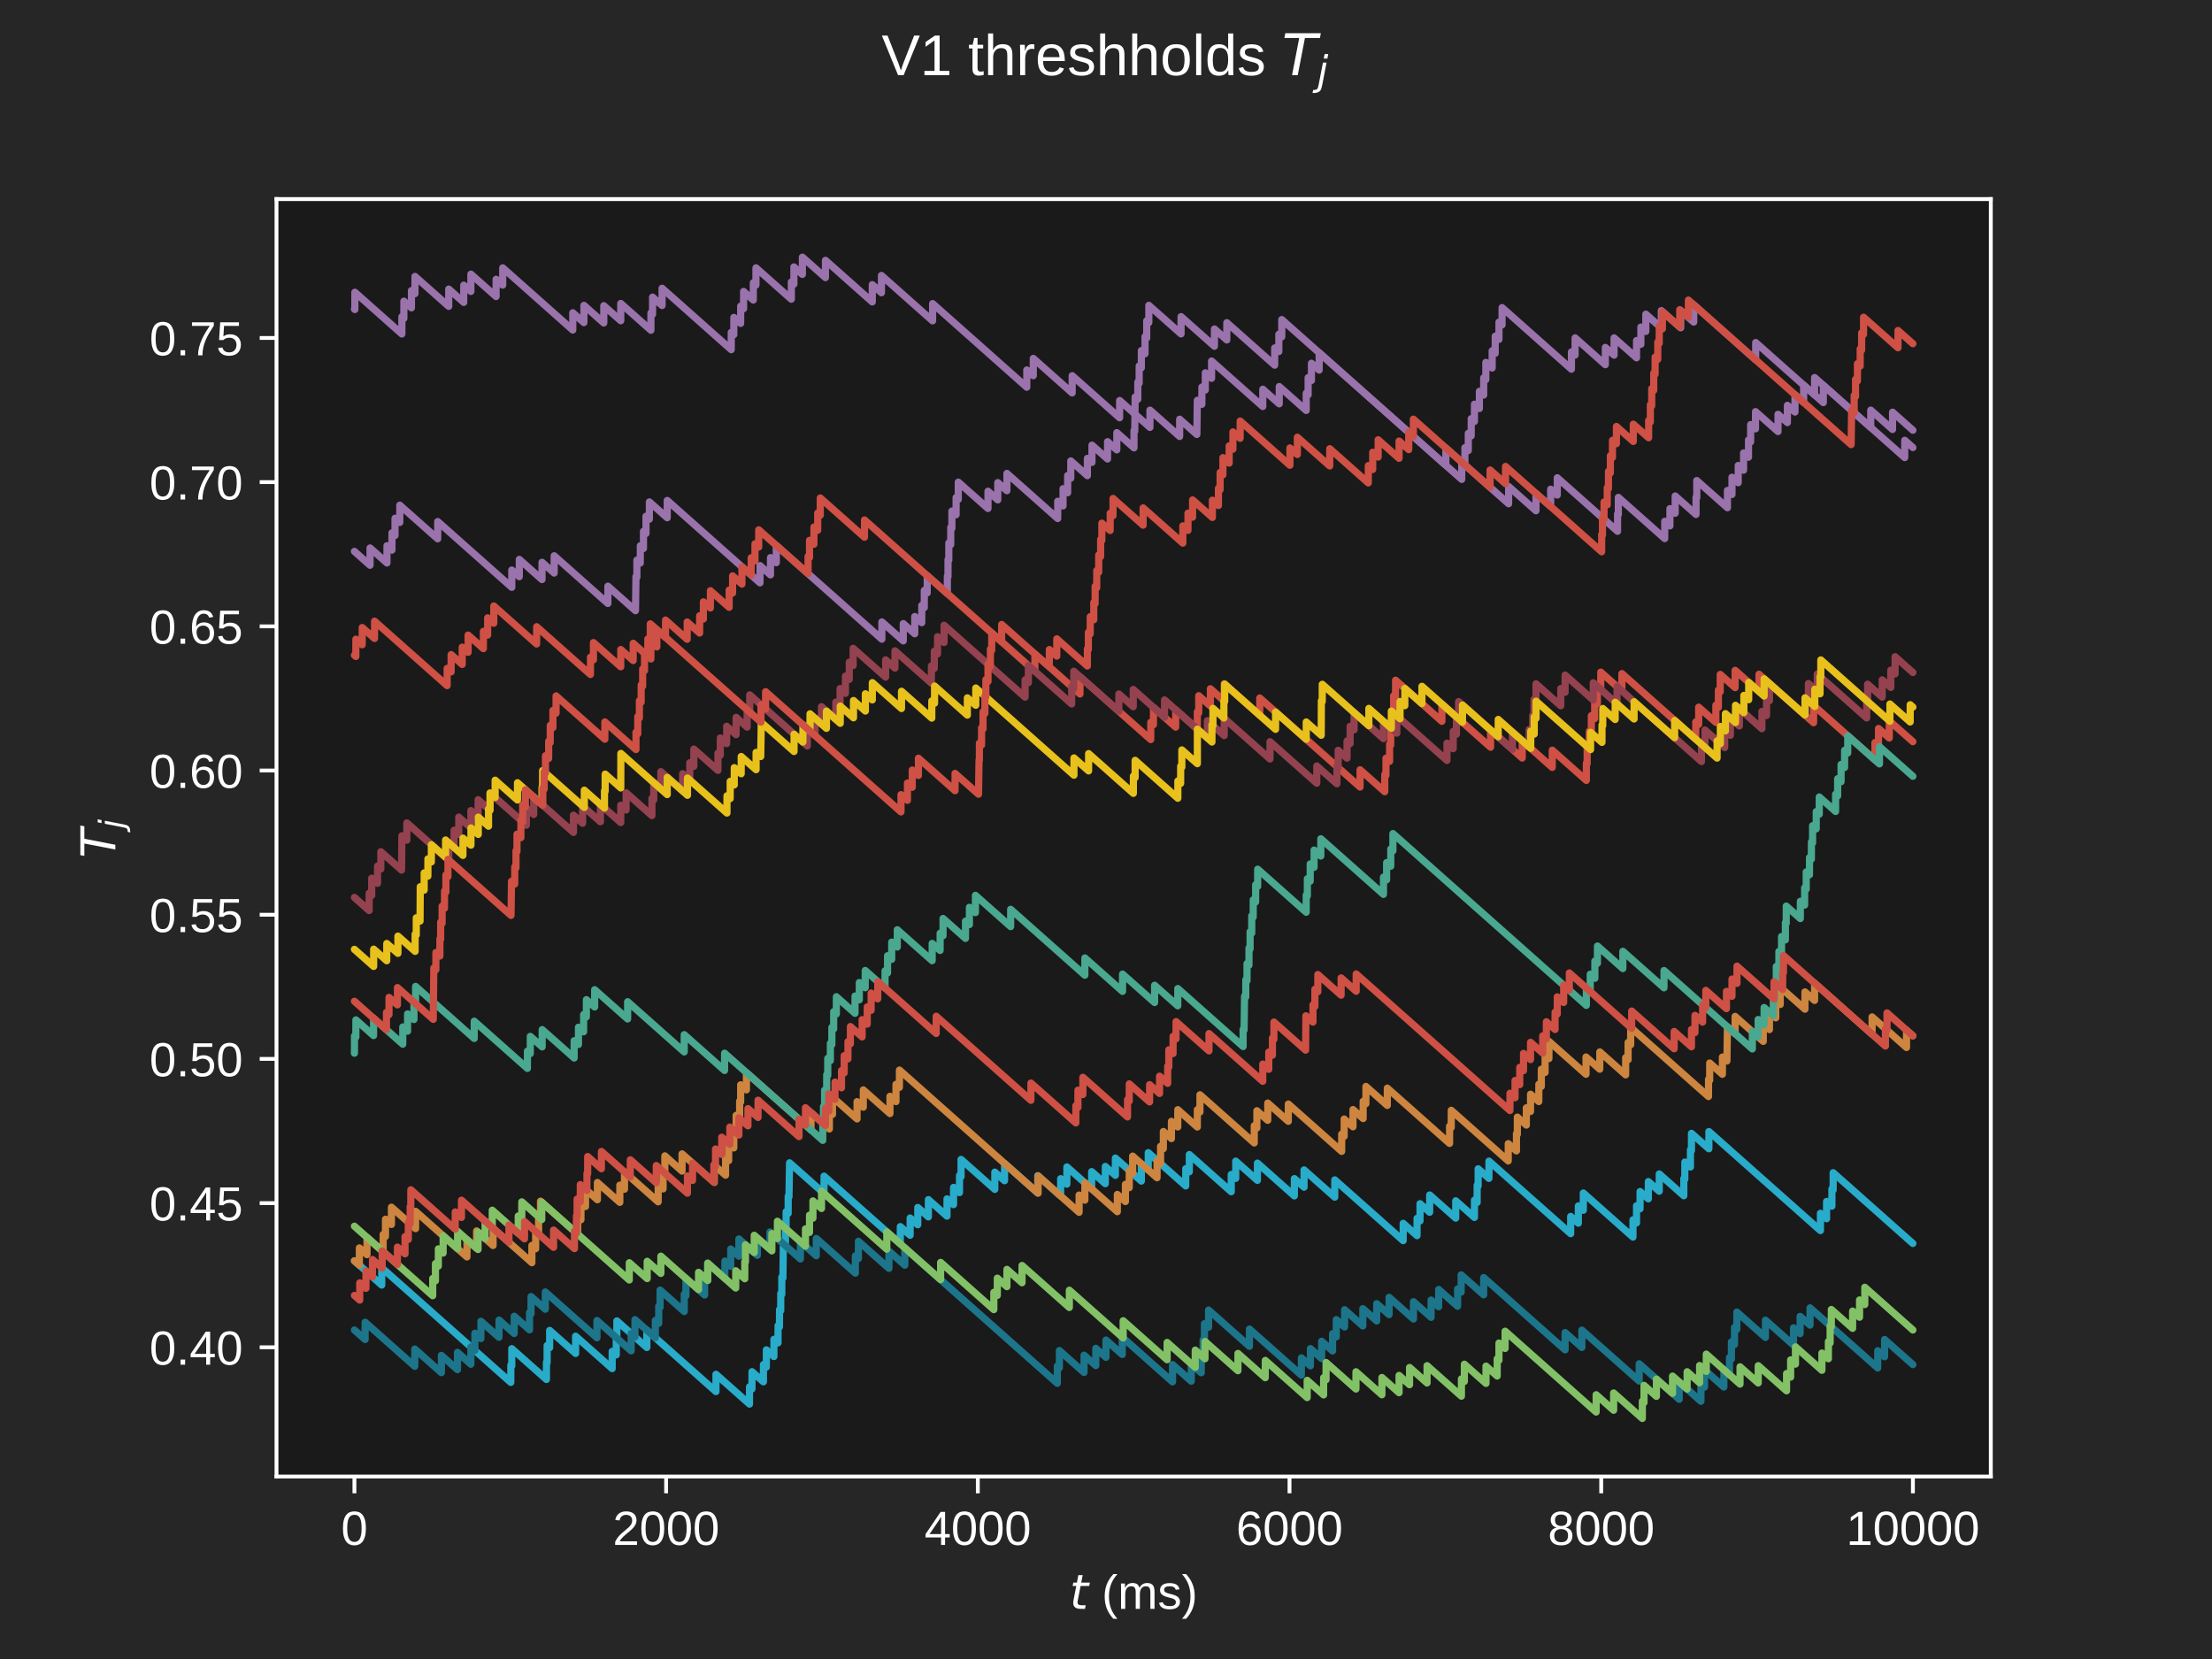 <?xml version="1.0" encoding="utf-8" standalone="no"?>
<!DOCTYPE svg PUBLIC "-//W3C//DTD SVG 1.1//EN"
  "http://www.w3.org/Graphics/SVG/1.1/DTD/svg11.dtd">
<!-- Created with matplotlib (https://matplotlib.org/) -->
<svg height="345.6pt" version="1.1" viewBox="0 0 460.8 345.6" width="460.8pt" xmlns="http://www.w3.org/2000/svg" xmlns:xlink="http://www.w3.org/1999/xlink">
 <defs>
  <style type="text/css">*{stroke-linecap:butt;stroke-linejoin:round;}</style>
 </defs>
 <g id="figure_1">
  <g id="patch_1">
   <path d="M 0 345.6 
L 460.8 345.6 
L 460.8 0 
L 0 0 
z
" style="fill:#262626;"/>
  </g>
  <g id="axes_1">
   <g id="patch_2">
    <path d="M 57.6 307.584 
L 414.72 307.584 
L 414.72 41.472 
L 57.6 41.472 
z
" style="fill:#1a1a1a;"/>
   </g>
   <g id="matplotlib.axis_1">
    <g id="xtick_1">
     <g id="line2d_1">
      <defs>
       <path d="M 0 0 
L 0 3.5 
" id="m401379c3df" style="stroke:#ffffff;stroke-width:0.8;"/>
      </defs>
      <g>
       <use style="fill:#ffffff;stroke:#ffffff;stroke-width:0.8;" x="73.833" xlink:href="#m401379c3df" y="307.584"/>
      </g>
     </g>
     <g id="text_1">
      <!-- 0 -->
      <g style="fill:#ffffff;" transform="translate(71.052 321.831)scale(0.1 -0.1)">
       <defs>
        <path d="M 51.703 34.422 
Q 51.703 24.516 49.828 17.75 
Q 47.953 10.984 44.703 6.812 
Q 41.453 2.641 37.062 0.828 
Q 32.672 -0.984 27.688 -0.984 
Q 22.656 -0.984 18.312 0.828 
Q 13.969 2.641 10.766 6.781 
Q 7.562 10.938 5.734 17.703 
Q 3.906 24.469 3.906 34.422 
Q 3.906 44.828 5.734 51.641 
Q 7.562 58.453 10.781 62.5 
Q 14.016 66.547 18.406 68.188 
Q 22.797 69.828 27.984 69.828 
Q 32.906 69.828 37.219 68.188 
Q 41.547 66.547 44.766 62.5 
Q 48 58.453 49.844 51.641 
Q 51.703 44.828 51.703 34.422 
z
M 42.781 34.422 
Q 42.781 42.625 41.797 48.062 
Q 40.828 53.516 38.922 56.766 
Q 37.016 60.016 34.25 61.359 
Q 31.5 62.703 27.984 62.703 
Q 24.266 62.703 21.438 61.328 
Q 18.609 59.969 16.672 56.719 
Q 14.75 53.469 13.766 48.016 
Q 12.797 42.578 12.797 34.422 
Q 12.797 26.516 13.797 21.094 
Q 14.797 15.672 16.719 12.375 
Q 18.656 9.078 21.438 7.641 
Q 24.219 6.203 27.781 6.203 
Q 31.25 6.203 34.031 7.641 
Q 36.812 9.078 38.734 12.375 
Q 40.672 15.672 41.719 21.094 
Q 42.781 26.516 42.781 34.422 
z
" id="LiberationSans-48"/>
       </defs>
       <use xlink:href="#LiberationSans-48"/>
      </g>
     </g>
    </g>
    <g id="xtick_2">
     <g id="line2d_2">
      <g>
       <use style="fill:#ffffff;stroke:#ffffff;stroke-width:0.8;" x="138.765" xlink:href="#m401379c3df" y="307.584"/>
      </g>
     </g>
     <g id="text_2">
      <!-- 2000 -->
      <g style="fill:#ffffff;" transform="translate(127.643 321.831)scale(0.1 -0.1)">
       <defs>
        <path d="M 5.031 0 
L 5.031 6.203 
Q 7.516 11.922 11.109 16.281 
Q 14.703 20.656 18.656 24.188 
Q 22.609 27.734 26.484 30.766 
Q 30.375 33.797 33.5 36.812 
Q 36.625 39.844 38.547 43.156 
Q 40.484 46.484 40.484 50.688 
Q 40.484 53.609 39.594 55.828 
Q 38.719 58.062 37.062 59.562 
Q 35.406 61.078 33.078 61.828 
Q 30.766 62.594 27.938 62.594 
Q 25.297 62.594 22.969 61.859 
Q 20.656 61.141 18.844 59.672 
Q 17.047 58.203 15.891 56.031 
Q 14.75 53.859 14.406 50.984 
L 5.422 51.812 
Q 5.859 55.516 7.469 58.781 
Q 9.078 62.062 11.906 64.531 
Q 14.75 67 18.719 68.406 
Q 22.703 69.828 27.938 69.828 
Q 33.062 69.828 37.062 68.609 
Q 41.062 67.391 43.812 64.984 
Q 46.578 62.594 48.047 59.078 
Q 49.516 55.562 49.516 50.984 
Q 49.516 47.516 48.266 44.391 
Q 47.016 41.266 44.938 38.422 
Q 42.875 35.594 40.141 32.953 
Q 37.406 30.328 34.422 27.812 
Q 31.453 25.297 28.422 22.828 
Q 25.391 20.359 22.719 17.859 
Q 20.062 15.375 17.969 12.812 
Q 15.875 10.25 14.703 7.469 
L 50.594 7.469 
L 50.594 0 
z
" id="LiberationSans-50"/>
       </defs>
       <use xlink:href="#LiberationSans-50"/>
       <use x="55.615" xlink:href="#LiberationSans-48"/>
       <use x="111.23" xlink:href="#LiberationSans-48"/>
       <use x="166.846" xlink:href="#LiberationSans-48"/>
      </g>
     </g>
    </g>
    <g id="xtick_3">
     <g id="line2d_3">
      <g>
       <use style="fill:#ffffff;stroke:#ffffff;stroke-width:0.8;" x="203.697" xlink:href="#m401379c3df" y="307.584"/>
      </g>
     </g>
     <g id="text_3">
      <!-- 4000 -->
      <g style="fill:#ffffff;" transform="translate(192.575 321.831)scale(0.1 -0.1)">
       <defs>
        <path d="M 43.016 15.578 
L 43.016 0 
L 34.719 0 
L 34.719 15.578 
L 2.297 15.578 
L 2.297 22.406 
L 33.797 68.797 
L 43.016 68.797 
L 43.016 22.516 
L 52.688 22.516 
L 52.688 15.578 
z
M 34.719 58.891 
Q 34.625 58.641 34.234 57.938 
Q 33.844 57.234 33.344 56.344 
Q 32.859 55.469 32.344 54.562 
Q 31.844 53.656 31.453 53.078 
L 13.812 27.094 
Q 13.578 26.703 13.109 26.062 
Q 12.641 25.438 12.156 24.781 
Q 11.672 24.125 11.172 23.484 
Q 10.688 22.859 10.406 22.516 
L 34.719 22.516 
z
" id="LiberationSans-52"/>
       </defs>
       <use xlink:href="#LiberationSans-52"/>
       <use x="55.615" xlink:href="#LiberationSans-48"/>
       <use x="111.23" xlink:href="#LiberationSans-48"/>
       <use x="166.846" xlink:href="#LiberationSans-48"/>
      </g>
     </g>
    </g>
    <g id="xtick_4">
     <g id="line2d_4">
      <g>
       <use style="fill:#ffffff;stroke:#ffffff;stroke-width:0.8;" x="268.629" xlink:href="#m401379c3df" y="307.584"/>
      </g>
     </g>
     <g id="text_4">
      <!-- 6000 -->
      <g style="fill:#ffffff;" transform="translate(257.507 321.831)scale(0.1 -0.1)">
       <defs>
        <path d="M 51.219 22.516 
Q 51.219 17.328 49.781 13 
Q 48.344 8.688 45.531 5.578 
Q 42.719 2.484 38.562 0.75 
Q 34.422 -0.984 29 -0.984 
Q 23 -0.984 18.5 1.312 
Q 14.016 3.609 11.031 7.922 
Q 8.062 12.25 6.562 18.531 
Q 5.078 24.812 5.078 32.812 
Q 5.078 42 6.766 48.922 
Q 8.453 55.859 11.625 60.5 
Q 14.797 65.141 19.359 67.484 
Q 23.922 69.828 29.688 69.828 
Q 33.203 69.828 36.281 69.094 
Q 39.359 68.359 41.875 66.719 
Q 44.391 65.094 46.281 62.406 
Q 48.188 59.719 49.312 55.812 
L 40.922 54.297 
Q 39.547 58.734 36.547 60.719 
Q 33.547 62.703 29.594 62.703 
Q 25.984 62.703 23.047 60.984 
Q 20.125 59.281 18.062 55.875 
Q 16.016 52.484 14.906 47.359 
Q 13.812 42.234 13.812 35.406 
Q 16.219 39.844 20.562 42.156 
Q 24.906 44.484 30.516 44.484 
Q 35.203 44.484 39.016 42.969 
Q 42.828 41.453 45.531 38.594 
Q 48.25 35.75 49.734 31.672 
Q 51.219 27.594 51.219 22.516 
z
M 42.281 22.125 
Q 42.281 25.688 41.406 28.562 
Q 40.531 31.453 38.766 33.469 
Q 37.016 35.5 34.422 36.594 
Q 31.844 37.703 28.422 37.703 
Q 26.031 37.703 23.578 36.984 
Q 21.141 36.281 19.156 34.688 
Q 17.188 33.109 15.938 30.516 
Q 14.703 27.938 14.703 24.219 
Q 14.703 20.406 15.672 17.109 
Q 16.656 13.812 18.484 11.375 
Q 20.312 8.938 22.891 7.516 
Q 25.484 6.109 28.719 6.109 
Q 31.891 6.109 34.406 7.203 
Q 36.922 8.297 38.672 10.375 
Q 40.438 12.453 41.359 15.422 
Q 42.281 18.406 42.281 22.125 
z
" id="LiberationSans-54"/>
       </defs>
       <use xlink:href="#LiberationSans-54"/>
       <use x="55.615" xlink:href="#LiberationSans-48"/>
       <use x="111.23" xlink:href="#LiberationSans-48"/>
       <use x="166.846" xlink:href="#LiberationSans-48"/>
      </g>
     </g>
    </g>
    <g id="xtick_5">
     <g id="line2d_5">
      <g>
       <use style="fill:#ffffff;stroke:#ffffff;stroke-width:0.8;" x="333.562" xlink:href="#m401379c3df" y="307.584"/>
      </g>
     </g>
     <g id="text_5">
      <!-- 8000 -->
      <g style="fill:#ffffff;" transform="translate(322.44 321.831)scale(0.1 -0.1)">
       <defs>
        <path d="M 51.266 19.188 
Q 51.266 14.797 49.875 11.109 
Q 48.484 7.422 45.625 4.734 
Q 42.781 2.047 38.328 0.531 
Q 33.891 -0.984 27.828 -0.984 
Q 21.781 -0.984 17.359 0.531 
Q 12.938 2.047 10.031 4.703 
Q 7.125 7.375 5.734 11.062 
Q 4.344 14.75 4.344 19.094 
Q 4.344 22.859 5.484 25.781 
Q 6.641 28.719 8.562 30.828 
Q 10.5 32.953 12.969 34.25 
Q 15.438 35.547 18.062 35.984 
L 18.062 36.188 
Q 15.188 36.859 12.906 38.375 
Q 10.641 39.891 9.094 42.016 
Q 7.562 44.141 6.75 46.719 
Q 5.953 49.312 5.953 52.203 
Q 5.953 55.812 7.344 59 
Q 8.734 62.203 11.469 64.625 
Q 14.203 67.047 18.25 68.438 
Q 22.312 69.828 27.641 69.828 
Q 33.25 69.828 37.375 68.406 
Q 41.5 67 44.203 64.578 
Q 46.922 62.156 48.234 58.938 
Q 49.562 55.719 49.562 52.094 
Q 49.562 49.266 48.75 46.672 
Q 47.953 44.094 46.406 41.969 
Q 44.875 39.844 42.594 38.344 
Q 40.328 36.859 37.359 36.281 
L 37.359 36.078 
Q 40.328 35.594 42.859 34.297 
Q 45.406 33.016 47.266 30.891 
Q 49.125 28.766 50.188 25.828 
Q 51.266 22.906 51.266 19.188 
z
M 40.438 51.609 
Q 40.438 54.203 39.766 56.344 
Q 39.109 58.5 37.594 60.031 
Q 36.078 61.578 33.641 62.422 
Q 31.203 63.281 27.641 63.281 
Q 24.172 63.281 21.781 62.422 
Q 19.391 61.578 17.844 60.031 
Q 16.312 58.5 15.625 56.344 
Q 14.938 54.203 14.938 51.609 
Q 14.938 49.562 15.469 47.406 
Q 16.016 45.266 17.422 43.5 
Q 18.844 41.75 21.328 40.625 
Q 23.828 39.5 27.734 39.5 
Q 31.891 39.5 34.406 40.625 
Q 36.922 41.75 38.25 43.5 
Q 39.594 45.266 40.016 47.406 
Q 40.438 49.562 40.438 51.609 
z
M 42.141 20.016 
Q 42.141 22.516 41.453 24.828 
Q 40.766 27.156 39.109 28.938 
Q 37.453 30.719 34.641 31.812 
Q 31.844 32.906 27.641 32.906 
Q 23.781 32.906 21.062 31.812 
Q 18.359 30.719 16.672 28.906 
Q 14.984 27.094 14.203 24.719 
Q 13.422 22.359 13.422 19.828 
Q 13.422 16.656 14.203 14.031 
Q 14.984 11.422 16.688 9.547 
Q 18.406 7.672 21.188 6.641 
Q 23.969 5.609 27.938 5.609 
Q 31.938 5.609 34.672 6.641 
Q 37.406 7.672 39.062 9.547 
Q 40.719 11.422 41.422 14.078 
Q 42.141 16.75 42.141 20.016 
z
" id="LiberationSans-56"/>
       </defs>
       <use xlink:href="#LiberationSans-56"/>
       <use x="55.615" xlink:href="#LiberationSans-48"/>
       <use x="111.23" xlink:href="#LiberationSans-48"/>
       <use x="166.846" xlink:href="#LiberationSans-48"/>
      </g>
     </g>
    </g>
    <g id="xtick_6">
     <g id="line2d_6">
      <g>
       <use style="fill:#ffffff;stroke:#ffffff;stroke-width:0.8;" x="398.494" xlink:href="#m401379c3df" y="307.584"/>
      </g>
     </g>
     <g id="text_6">
      <!-- 10000 -->
      <g style="fill:#ffffff;" transform="translate(384.591 321.831)scale(0.1 -0.1)">
       <defs>
        <path d="M 7.625 0 
L 7.625 7.469 
L 25.141 7.469 
L 25.141 60.406 
L 9.625 49.312 
L 9.625 57.625 
L 25.875 68.797 
L 33.984 68.797 
L 33.984 7.469 
L 50.734 7.469 
L 50.734 0 
z
" id="LiberationSans-49"/>
       </defs>
       <use xlink:href="#LiberationSans-49"/>
       <use x="55.615" xlink:href="#LiberationSans-48"/>
       <use x="111.23" xlink:href="#LiberationSans-48"/>
       <use x="166.846" xlink:href="#LiberationSans-48"/>
       <use x="222.461" xlink:href="#LiberationSans-48"/>
      </g>
     </g>
    </g>
    <g id="text_7">
     <!-- $t$ (ms) -->
     <g style="fill:#ffffff;" transform="translate(222.81 335.206)scale(0.1 -0.1)">
      <defs>
       <path d="M 42.281 54.688 
L 40.922 47.703 
L 23 47.703 
L 17.188 18.016 
Q 16.891 16.359 16.75 15.234 
Q 16.609 14.109 16.609 13.484 
Q 16.609 10.359 18.484 8.938 
Q 20.359 7.516 24.516 7.516 
L 33.594 7.516 
L 32.078 0 
L 23.484 0 
Q 15.484 0 11.547 3.125 
Q 7.625 6.25 7.625 12.594 
Q 7.625 13.719 7.766 15.062 
Q 7.906 16.406 8.203 18.016 
L 14.016 47.703 
L 6.391 47.703 
L 7.812 54.688 
L 15.281 54.688 
L 18.312 70.219 
L 27.297 70.219 
L 24.312 54.688 
z
" id="DejaVuSans-Oblique-116"/>
       <path id="LiberationSans-32"/>
       <path d="M 6.203 25.984 
Q 6.203 32.766 7.219 38.969 
Q 8.25 45.172 10.438 50.875 
Q 12.641 56.594 16.062 61.953 
Q 19.484 67.328 24.219 72.469 
L 32.719 72.469 
Q 28.125 67.328 24.781 61.938 
Q 21.438 56.547 19.281 50.797 
Q 17.141 45.062 16.094 38.859 
Q 15.047 32.672 15.047 25.875 
Q 15.047 19.094 16.094 12.891 
Q 17.141 6.688 19.281 0.922 
Q 21.438 -4.828 24.781 -10.203 
Q 28.125 -15.578 32.719 -20.703 
L 24.219 -20.703 
Q 19.484 -15.578 16.062 -10.203 
Q 12.641 -4.828 10.438 0.875 
Q 8.25 6.594 7.219 12.766 
Q 6.203 18.953 6.203 25.781 
z
" id="LiberationSans-40"/>
       <path d="M 37.5 0 
L 37.5 33.5 
Q 37.5 37.359 37.016 39.938 
Q 36.531 42.531 35.375 44.109 
Q 34.234 45.703 32.375 46.359 
Q 30.516 47.016 27.828 47.016 
Q 25.047 47.016 22.797 45.922 
Q 20.562 44.828 18.969 42.75 
Q 17.391 40.672 16.531 37.625 
Q 15.672 34.578 15.672 30.609 
L 15.672 0 
L 6.938 0 
L 6.938 41.547 
Q 6.938 43.219 6.906 45.047 
Q 6.891 46.875 6.828 48.5 
Q 6.781 50.141 6.734 51.312 
Q 6.688 52.484 6.641 52.828 
L 14.938 52.828 
Q 14.984 52.594 15.031 51.516 
Q 15.094 50.438 15.156 49.047 
Q 15.234 47.656 15.281 46.219 
Q 15.328 44.781 15.328 43.797 
L 15.484 43.797 
Q 16.656 46.094 18.016 47.953 
Q 19.391 49.812 21.219 51.094 
Q 23.047 52.391 25.406 53.094 
Q 27.781 53.812 30.906 53.812 
Q 36.922 53.812 40.406 51.422 
Q 43.891 49.031 45.266 43.797 
L 45.406 43.797 
Q 46.578 46.094 48.047 47.953 
Q 49.516 49.812 51.469 51.094 
Q 53.422 52.391 55.859 53.094 
Q 58.297 53.812 61.422 53.812 
Q 65.438 53.812 68.328 52.734 
Q 71.234 51.656 73.094 49.406 
Q 74.953 47.172 75.828 43.625 
Q 76.703 40.094 76.703 35.203 
L 76.703 0 
L 68.016 0 
L 68.016 33.5 
Q 68.016 37.359 67.531 39.938 
Q 67.047 42.531 65.891 44.109 
Q 64.75 45.703 62.891 46.359 
Q 61.031 47.016 58.344 47.016 
Q 55.562 47.016 53.312 45.969 
Q 51.078 44.922 49.484 42.875 
Q 47.906 40.828 47.047 37.75 
Q 46.188 34.672 46.188 30.609 
L 46.188 0 
z
" id="LiberationSans-109"/>
       <path d="M 46.391 14.594 
Q 46.391 10.891 44.938 7.984 
Q 43.5 5.078 40.766 3.094 
Q 38.031 1.125 34.047 0.062 
Q 30.078 -0.984 24.953 -0.984 
Q 20.359 -0.984 16.672 -0.266 
Q 12.984 0.438 10.203 2 
Q 7.422 3.562 5.531 6.125 
Q 3.656 8.688 2.781 12.406 
L 10.547 13.922 
Q 11.672 9.672 15.188 7.688 
Q 18.703 5.719 24.953 5.719 
Q 27.781 5.719 30.141 6.109 
Q 32.516 6.5 34.219 7.453 
Q 35.938 8.406 36.891 9.984 
Q 37.844 11.578 37.844 13.922 
Q 37.844 16.312 36.719 17.844 
Q 35.594 19.391 33.594 20.406 
Q 31.594 21.438 28.734 22.188 
Q 25.875 22.953 22.469 23.875 
Q 19.281 24.703 16.156 25.734 
Q 13.031 26.766 10.516 28.438 
Q 8.016 30.125 6.453 32.609 
Q 4.891 35.109 4.891 38.875 
Q 4.891 46.094 10.031 49.875 
Q 15.188 53.656 25.047 53.656 
Q 33.797 53.656 38.938 50.578 
Q 44.094 47.516 45.453 40.719 
L 37.547 39.75 
Q 37.109 41.797 35.938 43.188 
Q 34.766 44.578 33.109 45.438 
Q 31.453 46.297 29.375 46.656 
Q 27.297 47.016 25.047 47.016 
Q 19.094 47.016 16.25 45.203 
Q 13.422 43.406 13.422 39.75 
Q 13.422 37.594 14.469 36.203 
Q 15.531 34.812 17.406 33.859 
Q 19.281 32.906 21.922 32.203 
Q 24.562 31.5 27.734 30.719 
Q 29.828 30.172 32.031 29.562 
Q 34.234 28.953 36.297 28.094 
Q 38.375 27.25 40.203 26.094 
Q 42.047 24.953 43.406 23.344 
Q 44.781 21.734 45.578 19.578 
Q 46.391 17.438 46.391 14.594 
z
" id="LiberationSans-115"/>
       <path d="M 27.094 25.781 
Q 27.094 18.953 26.062 12.766 
Q 25.047 6.594 22.844 0.875 
Q 20.656 -4.828 17.234 -10.203 
Q 13.812 -15.578 9.078 -20.703 
L 0.594 -20.703 
Q 5.172 -15.578 8.516 -10.203 
Q 11.859 -4.828 14 0.922 
Q 16.156 6.688 17.203 12.891 
Q 18.266 19.094 18.266 25.875 
Q 18.266 32.672 17.203 38.859 
Q 16.156 45.062 14 50.797 
Q 11.859 56.547 8.516 61.938 
Q 5.172 67.328 0.594 72.469 
L 9.078 72.469 
Q 13.812 67.328 17.234 61.953 
Q 20.656 56.594 22.844 50.875 
Q 25.047 45.172 26.062 38.969 
Q 27.094 32.766 27.094 25.984 
z
" id="LiberationSans-41"/>
      </defs>
      <use transform="translate(0 0.531)" xlink:href="#DejaVuSans-Oblique-116"/>
      <use transform="translate(39.209 0.531)" xlink:href="#LiberationSans-32"/>
      <use transform="translate(66.992 0.531)" xlink:href="#LiberationSans-40"/>
      <use transform="translate(100.293 0.531)" xlink:href="#LiberationSans-109"/>
      <use transform="translate(183.594 0.531)" xlink:href="#LiberationSans-115"/>
      <use transform="translate(233.594 0.531)" xlink:href="#LiberationSans-41"/>
     </g>
    </g>
   </g>
   <g id="matplotlib.axis_2">
    <g id="ytick_1">
     <g id="line2d_7">
      <defs>
       <path d="M 0 0 
L -3.5 0 
" id="meb9eea0af9" style="stroke:#ffffff;stroke-width:0.8;"/>
      </defs>
      <g>
       <use style="fill:#ffffff;stroke:#ffffff;stroke-width:0.8;" x="57.6" xlink:href="#meb9eea0af9" y="280.666"/>
      </g>
     </g>
     <g id="text_8">
      <!-- 0.40 -->
      <g style="fill:#ffffff;" transform="translate(31.139 284.29)scale(0.1 -0.1)">
       <defs>
        <path d="M 9.125 0 
L 9.125 10.688 
L 18.656 10.688 
L 18.656 0 
z
" id="LiberationSans-46"/>
       </defs>
       <use xlink:href="#LiberationSans-48"/>
       <use x="55.615" xlink:href="#LiberationSans-46"/>
       <use x="83.398" xlink:href="#LiberationSans-52"/>
       <use x="139.014" xlink:href="#LiberationSans-48"/>
      </g>
     </g>
    </g>
    <g id="ytick_2">
     <g id="line2d_8">
      <g>
       <use style="fill:#ffffff;stroke:#ffffff;stroke-width:0.8;" x="57.6" xlink:href="#meb9eea0af9" y="250.628"/>
      </g>
     </g>
     <g id="text_9">
      <!-- 0.45 -->
      <g style="fill:#ffffff;" transform="translate(31.139 254.252)scale(0.1 -0.1)">
       <defs>
        <path d="M 51.422 22.406 
Q 51.422 17.234 49.859 12.938 
Q 48.297 8.641 45.219 5.531 
Q 42.141 2.438 37.578 0.719 
Q 33.016 -0.984 27 -0.984 
Q 21.578 -0.984 17.547 0.281 
Q 13.531 1.562 10.734 3.781 
Q 7.953 6 6.312 8.984 
Q 4.688 11.969 4 15.375 
L 12.891 16.406 
Q 13.422 14.453 14.391 12.625 
Q 15.375 10.797 17.062 9.344 
Q 18.75 7.906 21.219 7.047 
Q 23.688 6.203 27.203 6.203 
Q 30.609 6.203 33.391 7.25 
Q 36.188 8.297 38.156 10.344 
Q 40.141 12.406 41.203 15.375 
Q 42.281 18.359 42.281 22.219 
Q 42.281 25.391 41.25 28.047 
Q 40.234 30.719 38.328 32.641 
Q 36.422 34.578 33.656 35.641 
Q 30.906 36.719 27.391 36.719 
Q 25.203 36.719 23.344 36.328 
Q 21.484 35.938 19.891 35.25 
Q 18.312 34.578 17.016 33.672 
Q 15.719 32.766 14.594 31.781 
L 6 31.781 
L 8.297 68.797 
L 47.406 68.797 
L 47.406 61.328 
L 16.312 61.328 
L 14.984 39.5 
Q 17.328 41.312 20.844 42.594 
Q 24.359 43.891 29.203 43.891 
Q 34.328 43.891 38.422 42.328 
Q 42.531 40.766 45.406 37.906 
Q 48.297 35.062 49.859 31.109 
Q 51.422 27.156 51.422 22.406 
z
" id="LiberationSans-53"/>
       </defs>
       <use xlink:href="#LiberationSans-48"/>
       <use x="55.615" xlink:href="#LiberationSans-46"/>
       <use x="83.398" xlink:href="#LiberationSans-52"/>
       <use x="139.014" xlink:href="#LiberationSans-53"/>
      </g>
     </g>
    </g>
    <g id="ytick_3">
     <g id="line2d_9">
      <g>
       <use style="fill:#ffffff;stroke:#ffffff;stroke-width:0.8;" x="57.6" xlink:href="#meb9eea0af9" y="220.59"/>
      </g>
     </g>
     <g id="text_10">
      <!-- 0.50 -->
      <g style="fill:#ffffff;" transform="translate(31.139 224.214)scale(0.1 -0.1)">
       <use xlink:href="#LiberationSans-48"/>
       <use x="55.615" xlink:href="#LiberationSans-46"/>
       <use x="83.398" xlink:href="#LiberationSans-53"/>
       <use x="139.014" xlink:href="#LiberationSans-48"/>
      </g>
     </g>
    </g>
    <g id="ytick_4">
     <g id="line2d_10">
      <g>
       <use style="fill:#ffffff;stroke:#ffffff;stroke-width:0.8;" x="57.6" xlink:href="#meb9eea0af9" y="190.552"/>
      </g>
     </g>
     <g id="text_11">
      <!-- 0.55 -->
      <g style="fill:#ffffff;" transform="translate(31.139 194.176)scale(0.1 -0.1)">
       <use xlink:href="#LiberationSans-48"/>
       <use x="55.615" xlink:href="#LiberationSans-46"/>
       <use x="83.398" xlink:href="#LiberationSans-53"/>
       <use x="139.014" xlink:href="#LiberationSans-53"/>
      </g>
     </g>
    </g>
    <g id="ytick_5">
     <g id="line2d_11">
      <g>
       <use style="fill:#ffffff;stroke:#ffffff;stroke-width:0.8;" x="57.6" xlink:href="#meb9eea0af9" y="160.514"/>
      </g>
     </g>
     <g id="text_12">
      <!-- 0.60 -->
      <g style="fill:#ffffff;" transform="translate(31.139 164.138)scale(0.1 -0.1)">
       <use xlink:href="#LiberationSans-48"/>
       <use x="55.615" xlink:href="#LiberationSans-46"/>
       <use x="83.398" xlink:href="#LiberationSans-54"/>
       <use x="139.014" xlink:href="#LiberationSans-48"/>
      </g>
     </g>
    </g>
    <g id="ytick_6">
     <g id="line2d_12">
      <g>
       <use style="fill:#ffffff;stroke:#ffffff;stroke-width:0.8;" x="57.6" xlink:href="#meb9eea0af9" y="130.477"/>
      </g>
     </g>
     <g id="text_13">
      <!-- 0.65 -->
      <g style="fill:#ffffff;" transform="translate(31.139 134.1)scale(0.1 -0.1)">
       <use xlink:href="#LiberationSans-48"/>
       <use x="55.615" xlink:href="#LiberationSans-46"/>
       <use x="83.398" xlink:href="#LiberationSans-54"/>
       <use x="139.014" xlink:href="#LiberationSans-53"/>
      </g>
     </g>
    </g>
    <g id="ytick_7">
     <g id="line2d_13">
      <g>
       <use style="fill:#ffffff;stroke:#ffffff;stroke-width:0.8;" x="57.6" xlink:href="#meb9eea0af9" y="100.439"/>
      </g>
     </g>
     <g id="text_14">
      <!-- 0.70 -->
      <g style="fill:#ffffff;" transform="translate(31.139 104.062)scale(0.1 -0.1)">
       <defs>
        <path d="M 50.594 61.672 
Q 45.406 53.766 41.062 46.453 
Q 36.719 39.156 33.594 31.75 
Q 30.469 24.359 28.734 16.578 
Q 27 8.797 27 0 
L 17.828 0 
Q 17.828 8.25 19.781 16.188 
Q 21.734 24.125 25.047 31.766 
Q 28.375 39.406 32.766 46.781 
Q 37.156 54.156 42.094 61.328 
L 5.125 61.328 
L 5.125 68.797 
L 50.594 68.797 
z
" id="LiberationSans-55"/>
       </defs>
       <use xlink:href="#LiberationSans-48"/>
       <use x="55.615" xlink:href="#LiberationSans-46"/>
       <use x="83.398" xlink:href="#LiberationSans-55"/>
       <use x="139.014" xlink:href="#LiberationSans-48"/>
      </g>
     </g>
    </g>
    <g id="ytick_8">
     <g id="line2d_14">
      <g>
       <use style="fill:#ffffff;stroke:#ffffff;stroke-width:0.8;" x="57.6" xlink:href="#meb9eea0af9" y="70.401"/>
      </g>
     </g>
     <g id="text_15">
      <!-- 0.75 -->
      <g style="fill:#ffffff;" transform="translate(31.139 74.024)scale(0.1 -0.1)">
       <use xlink:href="#LiberationSans-48"/>
       <use x="55.615" xlink:href="#LiberationSans-46"/>
       <use x="83.398" xlink:href="#LiberationSans-55"/>
       <use x="139.014" xlink:href="#LiberationSans-53"/>
      </g>
     </g>
    </g>
    <g id="text_16">
     <!-- $T_j$ -->
     <g style="fill:#ffffff;" transform="translate(24.039 178.728)rotate(-90)scale(0.1 -0.1)">
      <defs>
       <path d="M 5.906 72.906 
L 67.578 72.906 
L 66.016 64.594 
L 39.984 64.594 
L 27.484 0 
L 17.578 0 
L 30.078 64.594 
L 4.297 64.594 
z
" id="DejaVuSans-Oblique-84"/>
       <path d="M 14.5 54.688 
L 23.484 54.688 
L 12.703 -0.984 
L 12.641 -1.219 
Q 10.844 -10.547 8.5 -14.016 
Q 6.297 -17.281 2.062 -19.031 
Q -2.156 -20.797 -7.906 -20.797 
L -11.281 -20.797 
L -9.812 -13.188 
L -7.516 -13.188 
Q -2.25 -13.188 -0.016 -10.984 
Q 2.203 -8.797 3.719 -0.984 
z
M 18.703 75.984 
L 27.688 75.984 
L 25.484 64.594 
L 16.5 64.594 
z
" id="DejaVuSans-Oblique-106"/>
      </defs>
      <use transform="translate(0 0.094)" xlink:href="#DejaVuSans-Oblique-84"/>
      <use transform="translate(61.084 -16.312)scale(0.7)" xlink:href="#DejaVuSans-Oblique-106"/>
     </g>
    </g>
   </g>
   <g id="line2d_15">
    <path clip-path="url(#pd9e966513e)" d="M 73.833 114.863 
L 77.086 117.752 
L 77.092 114.153 
L 77.203 114.251 
L 80.612 117.279 
L 80.618 113.68 
L 80.729 113.778 
L 81.651 114.597 
L 81.657 110.999 
L 81.767 111.097 
L 82.287 111.558 
L 82.293 107.959 
L 82.404 108.057 
L 83.28 108.836 
L 83.287 105.237 
L 83.397 105.335 
L 91.183 112.25 
L 91.189 108.651 
L 91.299 108.749 
L 106.611 122.349 
L 106.617 118.75 
L 106.727 118.848 
L 108.175 120.134 
L 108.182 116.535 
L 108.292 116.633 
L 112.909 120.734 
L 112.915 117.135 
L 113.026 117.233 
L 115.441 119.378 
L 115.448 115.78 
L 115.558 115.878 
L 126.629 125.711 
L 126.636 122.112 
L 126.746 122.21 
L 132.382 127.216 
L 132.486 120.099 
L 132.505 120.117 
L 132.674 120.267 
L 132.681 116.668 
L 132.791 116.766 
L 133.382 117.291 
L 133.389 113.692 
L 133.499 113.79 
L 134.044 114.274 
L 134.051 110.676 
L 134.161 110.774 
L 134.57 111.137 
L 134.577 107.538 
L 134.687 107.636 
L 135.272 108.155 
L 135.278 104.557 
L 135.388 104.655 
L 138.992 107.855 
L 138.999 104.257 
L 139.109 104.355 
L 158.323 121.42 
L 158.329 117.821 
L 158.439 117.919 
L 160.504 119.753 
L 160.511 116.154 
L 160.621 116.253 
L 161.712 117.221 
L 161.718 113.623 
L 161.829 113.721 
L 183.705 133.151 
L 183.711 129.552 
L 183.821 129.65 
L 188.165 133.508 
L 188.172 129.909 
L 188.282 130.007 
L 190.555 132.026 
L 190.561 128.427 
L 190.672 128.525 
L 192.016 129.719 
L 192.022 126.12 
L 192.133 126.218 
L 192.542 126.582 
L 192.548 122.983 
L 192.659 123.081 
L 193.152 123.519 
L 193.159 119.921 
L 193.269 120.019 
L 197.347 123.64 
L 197.353 120.042 
L 197.464 120.14 
L 197.483 120.157 
L 197.49 116.558 
L 197.6 116.656 
L 197.652 116.702 
L 197.658 113.104 
L 197.769 113.202 
L 198.055 113.455 
L 198.061 109.857 
L 198.171 109.955 
L 198.295 110.064 
L 198.301 106.465 
L 198.412 106.564 
L 199.171 107.238 
L 199.178 103.64 
L 199.288 103.738 
L 199.626 104.037 
L 199.632 100.439 
L 199.743 100.537 
L 205.814 105.929 
L 205.82 102.33 
L 205.931 102.428 
L 207.853 104.135 
L 207.859 100.537 
L 207.97 100.635 
L 209.755 102.221 
L 209.762 98.622 
L 209.872 98.72 
L 220.339 108.017 
L 220.346 104.418 
L 220.456 104.516 
L 221.45 105.399 
L 221.456 101.8 
L 221.566 101.898 
L 222.411 102.648 
L 222.417 99.049 
L 222.527 99.147 
L 223.06 99.62 
L 223.066 96.021 
L 223.177 96.119 
L 226.521 99.089 
L 226.527 95.49 
L 226.638 95.588 
L 227.475 96.332 
L 227.482 92.734 
L 227.592 92.832 
L 230.722 95.611 
L 230.728 92.013 
L 230.839 92.111 
L 232.65 93.72 
L 232.657 90.121 
L 232.767 90.219 
L 236.228 93.293 
L 236.235 89.694 
L 236.345 89.792 
L 236.391 89.833 
L 236.475 82.699 
L 236.514 82.733 
L 237.02 83.183 
L 237.027 79.584 
L 237.137 79.682 
L 237.306 79.832 
L 237.313 76.233 
L 237.423 76.331 
L 237.761 76.631 
L 237.767 73.033 
L 237.877 73.131 
L 238.527 73.707 
L 238.533 70.109 
L 238.644 70.207 
L 238.877 70.414 
L 238.884 66.815 
L 238.994 66.913 
L 239.319 67.202 
L 239.325 63.603 
L 239.436 63.701 
L 246.033 69.561 
L 246.039 65.962 
L 246.15 66.06 
L 252.987 72.133 
L 252.994 68.534 
L 253.104 68.632 
L 255.565 70.818 
L 255.571 67.219 
L 255.682 67.317 
L 265.539 76.072 
L 265.545 72.473 
L 265.655 72.571 
L 266.402 73.234 
L 266.409 69.636 
L 266.519 69.734 
L 267.013 70.172 
L 267.019 66.573 
L 267.129 66.671 
L 304.504 99.868 
L 304.511 96.269 
L 304.621 96.367 
L 305.16 96.846 
L 305.167 93.247 
L 305.277 93.345 
L 305.868 93.87 
L 305.874 90.271 
L 305.985 90.369 
L 306.478 90.807 
L 306.485 87.209 
L 306.595 87.307 
L 307.154 87.803 
L 307.16 84.204 
L 307.271 84.302 
L 308.18 85.109 
L 308.186 81.51 
L 308.296 81.609 
L 309.076 82.301 
L 309.082 78.702 
L 309.193 78.8 
L 309.524 79.094 
L 309.53 75.495 
L 309.641 75.593 
L 310.842 76.66 
L 310.848 73.061 
L 310.959 73.159 
L 311.478 73.621 
L 311.485 70.022 
L 311.595 70.12 
L 312.257 70.708 
L 312.264 67.11 
L 312.374 67.208 
L 312.907 67.681 
L 312.913 64.082 
L 313.024 64.18 
L 327.354 76.908 
L 327.361 73.309 
L 327.471 73.407 
L 328.12 73.984 
L 328.127 70.385 
L 328.237 70.483 
L 334.419 75.974 
L 334.425 72.375 
L 334.536 72.473 
L 336.237 73.984 
L 336.243 70.385 
L 336.354 70.483 
L 340.918 74.538 
L 340.925 70.939 
L 341.035 71.037 
L 341.821 71.735 
L 341.827 68.136 
L 341.938 68.234 
L 342.853 69.047 
L 342.86 65.449 
L 342.97 65.547 
L 346.08 68.309 
L 346.087 64.71 
L 346.197 64.808 
L 350.113 68.286 
L 350.119 64.687 
L 350.23 64.785 
L 352.833 67.098 
L 352.84 63.499 
L 352.95 63.597 
L 365.735 74.953 
L 365.742 71.354 
L 365.852 71.452 
L 379.832 83.869 
L 379.839 80.27 
L 379.949 80.369 
L 396.786 95.323 
L 396.793 91.724 
L 396.903 91.822 
L 398.487 93.23 
L 398.487 93.23 
" style="fill:none;stroke:#9a72ac;stroke-linecap:round;stroke-width:1.5;"/>
   </g>
   <g id="line2d_16">
    <path clip-path="url(#pd9e966513e)" d="M 73.833 136.49 
L 74.131 136.755 
L 74.138 133.156 
L 74.248 133.254 
L 75.45 134.321 
L 75.456 130.723 
L 75.566 130.821 
L 78.021 133.001 
L 78.027 129.402 
L 78.138 129.5 
L 93.144 142.828 
L 93.15 139.229 
L 93.26 139.327 
L 93.975 139.962 
L 93.981 136.363 
L 94.092 136.461 
L 96.286 138.41 
L 96.293 134.812 
L 96.403 134.91 
L 97.514 135.896 
L 97.52 132.297 
L 97.63 132.395 
L 100.695 135.117 
L 100.702 131.519 
L 100.812 131.617 
L 101.585 132.303 
L 101.591 128.704 
L 101.702 128.802 
L 102.864 129.834 
L 102.87 126.236 
L 102.981 126.334 
L 111.786 134.154 
L 111.792 130.555 
L 111.902 130.653 
L 122.999 140.51 
L 123.006 136.911 
L 123.116 137.009 
L 123.623 137.459 
L 123.629 133.86 
L 123.74 133.958 
L 129.311 138.906 
L 129.317 135.308 
L 129.428 135.406 
L 131.902 137.603 
L 131.908 134.004 
L 132.018 134.102 
L 135.596 137.28 
L 135.603 133.681 
L 135.713 133.779 
L 136.83 134.771 
L 136.836 131.172 
L 136.947 131.271 
L 138.635 132.77 
L 138.642 129.171 
L 138.752 129.269 
L 143.148 133.174 
L 143.154 129.575 
L 143.265 129.673 
L 145.745 131.876 
L 145.752 128.277 
L 145.862 128.375 
L 146.524 128.964 
L 146.531 125.365 
L 146.641 125.463 
L 147.985 126.657 
L 147.992 123.058 
L 148.102 123.156 
L 151.894 126.524 
L 151.901 122.925 
L 152.011 123.023 
L 152.608 123.554 
L 152.615 119.955 
L 152.725 120.053 
L 154.556 121.68 
L 154.563 118.081 
L 154.673 118.179 
L 156.485 119.788 
L 156.491 116.189 
L 156.602 116.287 
L 157.271 116.881 
L 157.277 113.282 
L 157.387 113.38 
L 158.05 113.969 
L 158.056 110.37 
L 158.167 110.468 
L 168.329 119.494 
L 168.335 115.895 
L 168.445 115.993 
L 168.634 116.16 
L 168.64 112.561 
L 168.751 112.66 
L 169.556 113.375 
L 169.562 109.776 
L 169.673 109.874 
L 170.341 110.468 
L 170.348 106.869 
L 170.458 106.967 
L 170.874 107.336 
L 170.88 103.738 
L 170.991 103.836 
L 180.088 111.916 
L 180.094 108.317 
L 180.205 108.415 
L 215.586 139.841 
L 215.593 136.242 
L 215.703 136.34 
L 224.975 144.576 
L 224.982 140.977 
L 225.092 141.075 
L 239.722 154.069 
L 239.728 150.47 
L 239.838 150.568 
L 240.286 150.966 
L 240.293 147.367 
L 240.403 147.465 
L 244.916 151.473 
L 244.923 147.875 
L 245.033 147.973 
L 249.422 151.871 
L 249.429 148.272 
L 249.539 148.371 
L 249.715 148.526 
L 249.721 144.927 
L 249.831 145.025 
L 252.143 147.079 
L 252.15 143.48 
L 252.26 143.578 
L 255.02 146.029 
L 255.026 142.43 
L 255.136 142.528 
L 262.428 149.005 
L 262.435 145.406 
L 262.545 145.504 
L 283.324 163.959 
L 283.33 160.361 
L 283.44 160.459 
L 288.466 164.923 
L 288.473 161.324 
L 288.583 161.422 
L 288.719 161.543 
L 288.726 157.944 
L 288.836 158.042 
L 289.473 158.607 
L 289.479 155.009 
L 289.589 155.107 
L 289.713 155.216 
L 289.719 151.617 
L 289.83 151.716 
L 289.979 151.848 
L 289.986 148.249 
L 290.096 148.347 
L 290.317 148.544 
L 290.323 144.945 
L 290.434 145.043 
L 290.719 145.297 
L 290.726 141.698 
L 290.836 141.796 
L 300.375 150.268 
L 300.381 146.669 
L 300.492 146.767 
L 310.511 155.666 
L 310.517 152.067 
L 310.628 152.165 
L 317.101 157.915 
L 317.108 154.317 
L 317.218 154.415 
L 323.361 159.87 
L 323.367 156.272 
L 323.478 156.37 
L 330.464 162.575 
L 330.471 158.977 
L 330.581 159.075 
L 330.633 159.121 
L 330.64 155.522 
L 330.75 155.62 
L 331.088 155.92 
L 331.094 152.321 
L 331.205 152.419 
L 331.503 152.684 
L 331.51 149.086 
L 331.62 149.184 
L 332.198 149.697 
L 332.204 146.098 
L 332.315 146.196 
L 332.763 146.594 
L 332.769 142.995 
L 332.88 143.093 
L 333.464 143.613 
L 333.471 140.014 
L 333.581 140.112 
L 337.867 143.918 
L 337.873 140.319 
L 337.983 140.417 
L 353.255 153.982 
L 353.262 150.383 
L 353.372 150.481 
L 353.859 150.914 
L 353.866 147.315 
L 353.976 147.413 
L 357.444 150.493 
L 357.45 146.894 
L 357.561 146.992 
L 357.97 147.355 
L 357.976 143.757 
L 358.086 143.855 
L 358.353 144.091 
L 358.359 140.492 
L 358.47 140.59 
L 361.456 143.243 
L 361.463 139.645 
L 361.573 139.743 
L 366.43 144.057 
L 366.437 140.458 
L 366.547 140.556 
L 377.8 150.551 
L 377.806 146.952 
L 377.917 147.05 
L 390.579 158.296 
L 390.585 154.697 
L 390.695 154.795 
L 391.325 155.355 
L 391.332 151.756 
L 391.442 151.854 
L 393.572 153.746 
L 393.578 150.147 
L 393.689 150.245 
L 398.487 154.507 
L 398.487 154.507 
" style="fill:none;stroke:#cf5044;stroke-linecap:round;stroke-width:1.5;"/>
   </g>
   <g id="line2d_17">
    <path clip-path="url(#pd9e966513e)" d="M 73.833 262.649 
L 79.521 267.701 
L 79.527 264.102 
L 79.638 264.201 
L 106.409 287.979 
L 106.416 284.38 
L 106.526 284.478 
L 106.611 284.553 
L 106.617 280.954 
L 106.727 281.053 
L 113.831 287.362 
L 113.837 283.763 
L 113.948 283.861 
L 113.974 283.884 
L 113.98 280.285 
L 114.091 280.384 
L 114.5 280.747 
L 114.506 277.148 
L 114.617 277.246 
L 119.909 281.946 
L 119.915 278.348 
L 120.025 278.446 
L 127.525 285.107 
L 127.532 281.508 
L 127.642 281.606 
L 128.376 282.258 
L 128.382 278.659 
L 128.493 278.757 
L 128.499 278.763 
L 128.506 275.164 
L 128.616 275.262 
L 134.746 280.706 
L 134.752 277.108 
L 134.863 277.206 
L 149.148 289.894 
L 149.154 286.295 
L 149.264 286.393 
L 156.134 292.495 
L 156.141 288.896 
L 156.251 288.994 
L 156.647 289.346 
L 156.654 285.747 
L 156.764 285.845 
L 159.03 287.858 
L 159.037 284.259 
L 159.147 284.357 
L 159.641 284.795 
L 159.647 281.197 
L 159.758 281.295 
L 161.218 282.592 
L 161.225 278.994 
L 161.335 279.092 
L 162.076 279.749 
L 162.082 276.15 
L 162.192 276.248 
L 162.381 276.416 
L 162.387 272.817 
L 162.498 272.915 
L 162.641 273.042 
L 162.647 269.443 
L 162.757 269.541 
L 162.861 269.633 
L 162.868 266.035 
L 162.978 266.133 
L 163.095 266.236 
L 163.186 259.108 
L 163.218 259.137 
L 163.621 259.494 
L 163.627 255.896 
L 163.738 255.994 
L 163.757 256.011 
L 163.764 252.412 
L 163.874 252.51 
L 164.186 252.787 
L 164.192 249.188 
L 164.303 249.286 
L 164.355 249.332 
L 164.478 242.233 
L 171.653 248.606 
L 171.66 245.007 
L 171.77 245.105 
L 187.549 259.12 
L 187.555 255.521 
L 187.665 255.619 
L 189.594 257.332 
L 189.6 253.733 
L 189.711 253.831 
L 191.185 255.14 
L 191.191 251.541 
L 191.302 251.639 
L 193.399 253.502 
L 193.405 249.903 
L 193.516 250.001 
L 197.275 253.341 
L 197.282 249.742 
L 197.392 249.84 
L 198.639 250.947 
L 198.645 247.349 
L 198.756 247.447 
L 199.879 248.444 
L 199.886 244.846 
L 199.996 244.944 
L 200.204 245.128 
L 200.21 241.529 
L 200.321 241.627 
L 207.236 247.77 
L 207.242 244.171 
L 207.353 244.269 
L 209.262 245.964 
L 209.268 242.366 
L 209.379 242.464 
L 216.177 248.502 
L 216.184 244.903 
L 216.294 245.001 
L 220.95 249.136 
L 220.956 245.538 
L 221.067 245.636 
L 222.248 246.685 
L 222.255 243.087 
L 222.365 243.185 
L 227.41 247.666 
L 227.417 244.067 
L 227.527 244.165 
L 230.254 246.587 
L 230.261 242.988 
L 230.371 243.087 
L 232.352 244.846 
L 232.358 241.247 
L 232.469 241.345 
L 237.761 246.045 
L 237.767 242.446 
L 237.877 242.544 
L 239.196 243.715 
L 239.202 240.116 
L 239.312 240.214 
L 247.007 247.049 
L 247.013 243.45 
L 247.124 243.548 
L 247.754 244.107 
L 247.76 240.509 
L 247.871 240.607 
L 256.487 248.26 
L 256.494 244.661 
L 256.604 244.759 
L 257.422 245.486 
L 257.429 241.887 
L 257.539 241.985 
L 261.941 245.895 
L 261.948 242.296 
L 262.058 242.394 
L 269.636 249.125 
L 269.642 245.526 
L 269.753 245.624 
L 271.655 247.314 
L 271.662 243.715 
L 271.772 243.813 
L 278.051 249.39 
L 278.058 245.791 
L 278.168 245.889 
L 292.304 258.445 
L 292.31 254.846 
L 292.421 254.944 
L 295.193 257.407 
L 295.2 253.808 
L 295.31 253.906 
L 295.81 254.35 
L 295.816 250.751 
L 295.927 250.849 
L 297.823 252.533 
L 297.829 248.935 
L 297.94 249.033 
L 303.251 253.75 
L 303.258 250.151 
L 303.368 250.249 
L 307.154 253.612 
L 307.16 250.013 
L 307.271 250.111 
L 307.712 250.503 
L 307.719 246.904 
L 307.829 247.002 
L 307.92 247.083 
L 307.926 243.484 
L 308.037 243.583 
L 310.173 245.48 
L 310.179 241.881 
L 310.29 241.979 
L 327.198 256.997 
L 327.205 253.398 
L 327.315 253.496 
L 328.796 254.811 
L 328.802 251.213 
L 328.912 251.311 
L 329.828 252.124 
L 329.834 248.525 
L 329.945 248.623 
L 340.178 257.712 
L 340.185 254.114 
L 340.295 254.212 
L 340.918 254.765 
L 340.925 251.166 
L 341.035 251.265 
L 341.652 251.812 
L 341.659 248.214 
L 341.769 248.312 
L 343.379 249.742 
L 343.386 246.143 
L 343.496 246.241 
L 345.645 248.15 
L 345.652 244.551 
L 345.762 244.649 
L 350.769 249.096 
L 350.775 245.497 
L 350.885 245.595 
L 350.976 245.676 
L 350.983 242.077 
L 351.093 242.175 
L 352.145 243.11 
L 352.152 239.511 
L 352.262 239.609 
L 352.359 239.695 
L 352.366 236.097 
L 352.476 236.195 
L 355.989 239.315 
L 355.996 235.716 
L 356.106 235.814 
L 379.228 256.351 
L 379.235 252.752 
L 379.345 252.851 
L 380.508 253.883 
L 380.514 250.284 
L 380.624 250.382 
L 381.618 251.265 
L 381.624 247.666 
L 381.735 247.764 
L 381.878 247.891 
L 381.884 244.292 
L 381.994 244.39 
L 398.487 259.039 
L 398.487 259.039 
" style="fill:none;stroke:#29abca;stroke-linecap:round;stroke-width:1.5;"/>
   </g>
   <g id="line2d_18">
    <path clip-path="url(#pd9e966513e)" d="M 73.833 262.649 
L 74.859 263.56 
L 74.865 259.962 
L 74.976 260.06 
L 76.449 261.369 
L 76.456 257.77 
L 76.566 257.868 
L 79.813 260.752 
L 79.819 257.153 
L 79.93 257.251 
L 80.3 257.58 
L 80.306 253.981 
L 80.417 254.079 
L 81.54 255.077 
L 81.547 251.478 
L 81.657 251.576 
L 86.572 255.942 
L 86.579 252.343 
L 86.689 252.441 
L 97.273 261.842 
L 97.28 258.243 
L 97.39 258.341 
L 99.28 260.019 
L 99.286 256.42 
L 99.397 256.519 
L 102.715 259.466 
L 102.721 255.867 
L 102.831 255.965 
L 110.799 263.041 
L 110.805 259.443 
L 110.916 259.541 
L 111.584 260.135 
L 111.591 256.536 
L 111.701 256.634 
L 112.195 257.072 
L 112.201 253.473 
L 112.312 253.571 
L 112.591 253.819 
L 112.597 250.221 
L 112.708 250.319 
L 120.344 257.101 
L 120.35 253.502 
L 120.461 253.6 
L 121.019 254.096 
L 121.025 250.497 
L 121.136 250.596 
L 121.973 251.339 
L 121.98 247.741 
L 122.09 247.839 
L 124.447 249.932 
L 124.454 246.333 
L 124.564 246.432 
L 129.116 250.474 
L 129.123 246.876 
L 129.233 246.974 
L 130.09 247.735 
L 130.096 244.136 
L 130.207 244.234 
L 137.109 250.365 
L 137.116 246.766 
L 137.226 246.864 
L 138.129 247.666 
L 138.135 244.067 
L 138.245 244.165 
L 138.492 244.384 
L 138.499 240.785 
L 138.609 240.883 
L 142.083 243.969 
L 142.089 240.37 
L 142.2 240.468 
L 148.803 246.333 
L 148.81 242.735 
L 148.92 242.833 
L 151.148 244.811 
L 151.154 241.212 
L 151.264 241.31 
L 151.797 241.783 
L 151.803 238.184 
L 151.914 238.282 
L 152.868 239.13 
L 152.875 235.531 
L 152.985 235.629 
L 153.342 235.947 
L 153.349 232.348 
L 153.459 232.446 
L 154.076 232.994 
L 154.082 229.395 
L 154.193 229.493 
L 154.29 229.58 
L 154.297 225.981 
L 154.407 226.079 
L 155.491 227.042 
L 155.498 223.443 
L 155.608 223.541 
L 168.945 235.387 
L 168.952 231.788 
L 169.062 231.886 
L 172.77 235.18 
L 172.776 231.581 
L 172.887 231.679 
L 173.419 232.152 
L 173.426 228.553 
L 173.536 228.651 
L 178.536 233.092 
L 178.542 229.493 
L 178.653 229.591 
L 179.841 230.646 
L 179.848 227.048 
L 179.958 227.146 
L 185.393 231.973 
L 185.399 228.374 
L 185.51 228.472 
L 186.646 229.482 
L 186.652 225.883 
L 186.763 225.981 
L 187.367 226.517 
L 187.373 222.918 
L 187.484 223.016 
L 216.255 248.571 
L 216.262 244.972 
L 216.372 245.07 
L 224.794 252.551 
L 224.8 248.952 
L 224.91 249.05 
L 225.995 250.013 
L 226.001 246.414 
L 226.112 246.512 
L 232.761 252.418 
L 232.767 248.819 
L 232.878 248.917 
L 234.443 250.307 
L 234.449 246.708 
L 234.559 246.806 
L 235.241 247.412 
L 235.248 243.813 
L 235.358 243.911 
L 235.949 244.436 
L 235.955 240.837 
L 236.066 240.935 
L 241.033 245.347 
L 241.04 241.749 
L 241.15 241.847 
L 241.767 242.394 
L 241.773 238.796 
L 241.884 238.894 
L 242.345 239.303 
L 242.351 235.704 
L 242.462 235.802 
L 244.027 237.192 
L 244.033 233.594 
L 244.143 233.692 
L 245.351 234.764 
L 245.358 231.166 
L 245.468 231.264 
L 249.422 234.776 
L 249.429 231.177 
L 249.539 231.275 
L 249.968 231.656 
L 249.974 228.057 
L 250.085 228.155 
L 261.279 238.098 
L 261.286 234.499 
L 261.396 234.597 
L 261.831 234.983 
L 261.837 231.385 
L 261.948 231.483 
L 264.091 233.386 
L 264.097 229.787 
L 264.207 229.885 
L 268.376 233.588 
L 268.383 229.989 
L 268.493 230.087 
L 279.493 239.857 
L 279.499 236.258 
L 279.609 236.356 
L 280.012 236.714 
L 280.018 233.115 
L 280.129 233.213 
L 281.85 234.741 
L 281.856 231.142 
L 281.966 231.241 
L 283.966 233.017 
L 283.973 229.418 
L 284.083 229.516 
L 284.544 229.926 
L 284.551 226.327 
L 284.661 226.425 
L 288.999 230.277 
L 289.005 226.679 
L 289.115 226.777 
L 301.972 238.196 
L 301.979 234.597 
L 302.089 234.695 
L 302.316 234.897 
L 302.323 231.298 
L 302.433 231.396 
L 314.192 241.841 
L 314.199 238.242 
L 314.309 238.34 
L 315.9 239.753 
L 315.906 236.154 
L 316.017 236.252 
L 316.088 236.316 
L 316.095 232.717 
L 316.205 232.815 
L 317.965 234.378 
L 317.971 230.779 
L 318.082 230.877 
L 318.835 231.546 
L 318.841 227.947 
L 318.952 228.045 
L 320.562 229.476 
L 320.569 225.877 
L 320.679 225.975 
L 321.082 226.333 
L 321.088 222.734 
L 321.198 222.832 
L 321.867 223.426 
L 321.874 219.827 
L 321.984 219.925 
L 322.666 220.531 
L 322.672 216.932 
L 322.783 217.03 
L 330.393 223.789 
L 330.399 220.19 
L 330.51 220.288 
L 333.263 222.734 
L 333.269 219.135 
L 333.38 219.233 
L 338.652 223.916 
L 338.659 220.317 
L 338.769 220.415 
L 339.159 220.761 
L 339.165 217.163 
L 339.276 217.261 
L 339.698 217.636 
L 339.704 214.037 
L 339.815 214.135 
L 355.911 228.432 
L 355.918 224.833 
L 356.028 224.931 
L 356.158 225.046 
L 356.164 221.448 
L 356.275 221.546 
L 358.807 223.795 
L 358.814 220.196 
L 358.924 220.294 
L 359.749 221.027 
L 359.859 213.916 
L 359.872 213.927 
L 361.456 215.334 
L 361.463 211.736 
L 361.573 211.834 
L 367.32 216.938 
L 367.326 213.339 
L 367.437 213.437 
L 368.605 214.475 
L 368.612 210.876 
L 368.722 210.974 
L 369.917 212.035 
L 369.924 208.437 
L 370.034 208.535 
L 370.852 209.261 
L 370.859 205.663 
L 370.969 205.761 
L 376.001 210.23 
L 376.008 206.632 
L 376.118 206.73 
L 378.008 208.408 
L 378.014 204.809 
L 378.125 204.907 
L 389.988 215.444 
L 389.994 211.845 
L 390.105 211.943 
L 397.163 218.212 
L 397.169 214.613 
L 397.28 214.712 
L 398.487 215.784 
L 398.487 215.784 
" style="fill:none;stroke:#cd853f;stroke-linecap:round;stroke-width:1.5;"/>
   </g>
   <g id="line2d_19">
    <path clip-path="url(#pd9e966513e)" d="M 73.833 277.067 
L 76.06 279.045 
L 76.066 275.447 
L 76.177 275.545 
L 86.404 284.628 
L 86.41 281.029 
L 86.52 281.127 
L 91.949 285.949 
L 91.955 282.35 
L 92.066 282.448 
L 95.299 285.32 
L 95.306 281.722 
L 95.416 281.82 
L 98.091 284.196 
L 98.098 280.597 
L 98.208 280.695 
L 98.923 281.329 
L 98.929 277.731 
L 99.039 277.829 
L 100.182 278.844 
L 100.189 275.245 
L 100.299 275.343 
L 103.948 278.584 
L 103.955 274.985 
L 104.065 275.083 
L 107.117 277.794 
L 107.123 274.195 
L 107.234 274.293 
L 110.305 277.021 
L 110.312 273.422 
L 110.422 273.52 
L 110.623 273.699 
L 110.63 270.1 
L 110.74 270.198 
L 113.597 272.736 
L 113.604 269.137 
L 113.714 269.235 
L 124.356 278.688 
L 124.363 275.089 
L 124.473 275.187 
L 131.48 281.41 
L 131.486 277.811 
L 131.596 277.909 
L 132.272 278.509 
L 132.278 274.91 
L 132.389 275.008 
L 136.512 278.671 
L 136.518 275.072 
L 136.629 275.17 
L 137.22 275.695 
L 137.226 272.096 
L 137.336 272.194 
L 137.505 272.344 
L 137.512 268.745 
L 137.622 268.843 
L 142.537 273.209 
L 142.544 269.61 
L 142.654 269.708 
L 142.888 269.916 
L 142.895 266.317 
L 143.005 266.415 
L 146.784 269.772 
L 146.791 266.173 
L 146.901 266.271 
L 147.388 266.704 
L 147.394 263.105 
L 147.505 263.203 
L 150.998 266.306 
L 151.005 262.707 
L 151.115 262.805 
L 152.225 263.791 
L 152.232 260.192 
L 152.342 260.29 
L 153.92 261.692 
L 153.927 258.093 
L 154.037 258.191 
L 157.771 261.507 
L 157.777 257.908 
L 157.887 258.006 
L 160.4 260.238 
L 160.407 256.64 
L 160.517 256.738 
L 166.738 262.263 
L 166.744 258.664 
L 166.855 258.762 
L 170.043 261.594 
L 170.049 257.995 
L 170.16 258.093 
L 178.185 265.221 
L 178.192 261.623 
L 178.302 261.721 
L 178.815 262.176 
L 178.822 258.577 
L 178.932 258.675 
L 185.185 264.229 
L 185.191 260.631 
L 185.302 260.729 
L 188.49 263.56 
L 188.497 259.962 
L 188.607 260.06 
L 220.255 288.169 
L 220.261 284.571 
L 220.372 284.669 
L 220.683 284.945 
L 220.69 281.347 
L 220.8 281.445 
L 225.826 285.909 
L 225.833 282.31 
L 225.943 282.408 
L 228.274 284.478 
L 228.28 280.879 
L 228.391 280.978 
L 230.391 282.754 
L 230.397 279.155 
L 230.508 279.253 
L 233.787 282.166 
L 233.793 278.567 
L 233.904 278.665 
L 244.26 287.864 
L 244.267 284.265 
L 244.377 284.363 
L 248.163 287.725 
L 248.169 284.126 
L 248.28 284.225 
L 250.241 285.966 
L 250.247 282.367 
L 250.357 282.465 
L 250.63 282.708 
L 250.637 279.109 
L 250.747 279.207 
L 250.903 279.345 
L 250.909 275.747 
L 251.02 275.845 
L 251.76 276.502 
L 251.766 272.903 
L 251.877 273.001 
L 260.279 280.464 
L 260.286 276.865 
L 260.396 276.964 
L 271.097 286.468 
L 271.103 282.869 
L 271.214 282.967 
L 272.98 284.536 
L 272.986 280.937 
L 273.097 281.035 
L 275.317 283.008 
L 275.324 279.409 
L 275.434 279.507 
L 277.596 281.427 
L 277.603 277.829 
L 277.713 277.927 
L 278.363 278.503 
L 278.369 274.905 
L 278.48 275.003 
L 280.096 276.439 
L 280.103 272.84 
L 280.213 272.938 
L 283.901 276.214 
L 283.908 272.615 
L 284.018 272.713 
L 286.791 275.176 
L 286.797 271.577 
L 286.908 271.675 
L 289.369 273.861 
L 289.375 270.262 
L 289.486 270.36 
L 294.446 274.766 
L 294.453 271.167 
L 294.563 271.265 
L 298.122 274.426 
L 298.128 270.827 
L 298.238 270.925 
L 299.699 272.223 
L 299.706 268.624 
L 299.816 268.722 
L 303.641 272.119 
L 303.647 268.52 
L 303.758 268.618 
L 304.381 269.172 
L 304.388 265.573 
L 304.498 265.671 
L 309.076 269.737 
L 309.082 266.138 
L 309.193 266.236 
L 326.036 281.197 
L 326.042 277.598 
L 326.153 277.696 
L 329.529 280.695 
L 329.536 277.096 
L 329.646 277.194 
L 341.47 287.696 
L 341.477 284.098 
L 341.587 284.196 
L 349.808 291.497 
L 349.814 287.898 
L 349.924 287.996 
L 354.333 291.912 
L 354.34 288.314 
L 354.45 288.412 
L 355.074 288.965 
L 355.08 285.366 
L 355.19 285.464 
L 359.112 288.948 
L 359.119 285.349 
L 359.229 285.447 
L 360.281 286.381 
L 360.288 282.783 
L 360.398 282.881 
L 360.684 283.134 
L 360.69 279.536 
L 360.801 279.634 
L 361.327 280.101 
L 361.333 276.502 
L 361.443 276.6 
L 361.814 276.929 
L 361.82 273.33 
L 361.93 273.428 
L 367.768 278.613 
L 367.774 275.014 
L 367.885 275.112 
L 373.618 280.205 
L 373.625 276.606 
L 373.735 276.704 
L 374.995 277.823 
L 375.001 274.224 
L 375.112 274.322 
L 377.06 276.052 
L 377.066 272.453 
L 377.177 272.552 
L 391.163 284.974 
L 391.169 281.375 
L 391.28 281.474 
L 392.591 282.639 
L 392.598 279.04 
L 392.708 279.138 
L 398.487 284.271 
L 398.487 284.271 
" style="fill:none;stroke:#1c758a;stroke-linecap:round;stroke-width:1.5;"/>
   </g>
   <g id="line2d_20">
    <path clip-path="url(#pd9e966513e)" d="M 73.833 186.954 
L 76.898 189.676 
L 76.904 186.077 
L 77.014 186.175 
L 77.43 186.544 
L 77.436 182.945 
L 77.547 183.043 
L 78.644 184.018 
L 78.651 180.419 
L 78.761 180.517 
L 79.332 181.025 
L 79.339 177.426 
L 79.449 177.524 
L 83.65 181.256 
L 83.722 174.11 
L 83.774 174.156 
L 84.748 175.021 
L 84.754 171.422 
L 84.865 171.52 
L 93.475 179.168 
L 93.481 175.569 
L 93.592 175.667 
L 94.592 176.555 
L 94.598 172.956 
L 94.708 173.054 
L 95.566 173.816 
L 95.572 170.217 
L 95.682 170.315 
L 98.091 172.455 
L 98.098 168.856 
L 98.208 168.954 
L 99.598 170.188 
L 99.604 166.589 
L 99.715 166.687 
L 102.065 168.775 
L 102.072 165.176 
L 102.182 165.274 
L 109.649 171.907 
L 109.656 168.308 
L 109.766 168.406 
L 111.182 169.663 
L 111.188 166.065 
L 111.299 166.163 
L 119.461 173.412 
L 119.467 169.813 
L 119.577 169.911 
L 121.363 171.497 
L 121.37 167.899 
L 121.48 167.997 
L 125.077 171.192 
L 125.084 167.593 
L 125.194 167.691 
L 129.311 171.347 
L 129.317 167.749 
L 129.428 167.847 
L 130.428 168.735 
L 130.434 165.136 
L 130.545 165.234 
L 135.804 169.906 
L 135.811 166.307 
L 135.921 166.405 
L 136.181 166.635 
L 136.187 163.037 
L 136.298 163.135 
L 137.661 164.346 
L 137.668 160.747 
L 137.778 160.845 
L 142.2 164.773 
L 142.206 161.174 
L 142.317 161.272 
L 143.687 162.489 
L 143.693 158.89 
L 143.804 158.988 
L 144.537 159.64 
L 144.544 156.041 
L 144.654 156.139 
L 149.557 160.493 
L 149.563 156.895 
L 149.674 156.993 
L 150.05 157.327 
L 150.057 153.728 
L 150.167 153.826 
L 151.375 154.899 
L 151.381 151.3 
L 151.492 151.398 
L 153.342 153.042 
L 153.349 149.443 
L 153.459 149.541 
L 155.641 151.479 
L 155.647 147.88 
L 155.758 147.978 
L 156.18 148.353 
L 156.186 144.754 
L 156.297 144.852 
L 168.173 155.401 
L 168.179 151.802 
L 168.29 151.9 
L 169.79 153.232 
L 169.796 149.634 
L 169.906 149.732 
L 171.127 150.816 
L 171.134 147.217 
L 171.244 147.315 
L 174.114 149.864 
L 174.121 146.265 
L 174.231 146.363 
L 174.997 147.044 
L 175.004 143.445 
L 175.114 143.543 
L 176.12 144.437 
L 176.127 140.838 
L 176.237 140.936 
L 176.913 141.536 
L 176.919 137.938 
L 177.029 138.036 
L 177.724 138.653 
L 177.731 135.054 
L 177.841 135.152 
L 184.49 141.058 
L 184.497 137.459 
L 184.607 137.557 
L 186.432 139.177 
L 186.438 135.579 
L 186.549 135.677 
L 194.029 142.321 
L 194.035 138.722 
L 194.146 138.82 
L 194.626 139.247 
L 194.633 135.648 
L 194.743 135.746 
L 195.301 136.242 
L 195.308 132.643 
L 195.418 132.741 
L 196.665 133.849 
L 196.671 130.25 
L 196.782 130.348 
L 213.541 145.233 
L 213.547 141.634 
L 213.658 141.732 
L 214.223 142.234 
L 214.229 138.635 
L 214.34 138.733 
L 223.248 146.646 
L 223.255 143.047 
L 223.365 143.145 
L 223.683 143.428 
L 223.69 139.829 
L 223.8 139.927 
L 233.072 148.163 
L 233.079 144.564 
L 233.189 144.662 
L 236.072 147.223 
L 236.079 143.624 
L 236.189 143.722 
L 242.592 149.409 
L 242.598 145.81 
L 242.708 145.908 
L 251.52 153.734 
L 251.526 150.135 
L 251.637 150.233 
L 255.02 153.238 
L 255.026 149.639 
L 255.136 149.737 
L 264.558 158.106 
L 264.565 154.507 
L 264.675 154.605 
L 274.304 163.158 
L 274.311 159.559 
L 274.421 159.657 
L 278.499 163.279 
L 278.506 159.68 
L 278.616 159.778 
L 278.759 159.905 
L 278.765 156.306 
L 278.876 156.404 
L 280.609 157.944 
L 280.616 154.345 
L 280.726 154.443 
L 281.252 154.911 
L 281.259 151.312 
L 281.369 151.41 
L 282.077 152.038 
L 282.083 148.44 
L 282.194 148.538 
L 288.2 153.872 
L 288.206 150.274 
L 288.317 150.372 
L 290.979 152.736 
L 290.986 149.138 
L 291.096 149.236 
L 301.427 158.411 
L 301.433 154.813 
L 301.543 154.911 
L 302.725 155.96 
L 302.732 152.361 
L 302.842 152.46 
L 303.401 152.955 
L 303.407 149.357 
L 303.517 149.455 
L 303.855 149.755 
L 303.862 146.156 
L 303.972 146.254 
L 315.062 156.104 
L 315.069 152.506 
L 315.179 152.604 
L 318.549 155.597 
L 318.556 151.998 
L 318.666 152.096 
L 319.289 152.65 
L 319.296 149.051 
L 319.406 149.149 
L 319.569 149.293 
L 319.575 145.694 
L 319.686 145.793 
L 319.971 146.046 
L 319.978 142.448 
L 320.088 142.546 
L 325.133 147.027 
L 325.14 143.428 
L 325.25 143.526 
L 326.036 144.224 
L 326.042 140.625 
L 326.153 140.723 
L 331.899 145.827 
L 331.906 142.228 
L 332.016 142.326 
L 336.854 146.623 
L 336.86 143.024 
L 336.97 143.122 
L 354.444 158.642 
L 354.45 155.043 
L 354.561 155.141 
L 355.158 155.672 
L 355.165 152.073 
L 355.275 152.171 
L 359.281 155.73 
L 359.288 152.131 
L 359.398 152.229 
L 360.469 153.18 
L 360.476 149.582 
L 360.586 149.68 
L 362.34 151.237 
L 362.346 147.638 
L 362.456 147.736 
L 367.034 151.802 
L 367.041 148.203 
L 367.151 148.301 
L 368.002 149.057 
L 368.008 145.458 
L 368.118 145.556 
L 368.605 145.989 
L 368.612 142.39 
L 368.722 142.488 
L 376.125 149.063 
L 376.131 145.464 
L 376.241 145.562 
L 376.722 145.989 
L 376.728 142.39 
L 376.839 142.488 
L 378.566 144.022 
L 378.573 140.423 
L 378.683 140.521 
L 388.864 149.564 
L 388.871 145.966 
L 388.981 146.064 
L 389.053 146.127 
L 389.059 142.528 
L 389.17 142.626 
L 392.098 145.227 
L 392.104 141.629 
L 392.215 141.727 
L 393.884 143.209 
L 393.89 139.61 
L 394 139.708 
L 394.78 140.4 
L 394.786 136.801 
L 394.897 136.899 
L 398.487 140.089 
L 398.487 140.089 
" style="fill:none;stroke:#94424f;stroke-linecap:round;stroke-width:1.5;"/>
   </g>
   <g id="line2d_21">
    <path clip-path="url(#pd9e966513e)" d="M 73.833 255.44 
L 90.137 269.922 
L 90.144 266.323 
L 90.254 266.421 
L 90.709 266.825 
L 90.715 263.226 
L 90.825 263.324 
L 91.312 263.756 
L 91.319 260.158 
L 91.429 260.256 
L 92.312 261.04 
L 92.319 257.441 
L 92.429 257.539 
L 95.319 260.106 
L 95.325 256.507 
L 95.436 256.605 
L 99.585 260.29 
L 99.591 256.692 
L 99.702 256.79 
L 101.052 257.989 
L 101.059 254.39 
L 101.169 254.488 
L 102.546 255.711 
L 102.552 252.112 
L 102.663 252.21 
L 107.955 256.911 
L 107.961 253.312 
L 108.071 253.41 
L 108.695 253.964 
L 108.701 250.365 
L 108.812 250.463 
L 112.857 254.056 
L 112.863 250.457 
L 112.974 250.555 
L 131.09 266.646 
L 131.096 263.047 
L 131.207 263.145 
L 134.817 266.352 
L 134.824 262.753 
L 134.934 262.851 
L 137.668 265.279 
L 137.674 261.68 
L 137.784 261.778 
L 145.518 268.647 
L 145.524 265.048 
L 145.635 265.146 
L 147.44 266.75 
L 147.446 263.151 
L 147.557 263.249 
L 153.264 268.318 
L 153.271 264.72 
L 153.381 264.818 
L 155.147 266.386 
L 155.154 262.788 
L 155.264 262.886 
L 155.29 262.909 
L 155.297 259.31 
L 155.407 259.408 
L 157.115 260.925 
L 157.121 257.326 
L 157.232 257.424 
L 160.79 260.584 
L 160.796 256.986 
L 160.907 257.084 
L 161.946 258.006 
L 161.952 254.408 
L 162.063 254.506 
L 167.79 259.592 
L 167.796 255.994 
L 167.907 256.092 
L 168.634 256.738 
L 168.64 253.139 
L 168.751 253.237 
L 169.348 253.768 
L 169.354 250.169 
L 169.465 250.267 
L 171.134 251.749 
L 171.14 248.15 
L 171.251 248.248 
L 184.737 260.227 
L 184.743 256.628 
L 184.854 256.726 
L 195.944 266.577 
L 195.951 262.978 
L 196.061 263.076 
L 207.028 272.817 
L 207.035 269.218 
L 207.145 269.316 
L 207.755 269.858 
L 207.762 266.259 
L 207.872 266.357 
L 209.755 268.03 
L 209.762 264.431 
L 209.872 264.529 
L 212.905 267.223 
L 212.911 263.624 
L 213.021 263.722 
L 222.761 272.373 
L 222.768 268.774 
L 222.878 268.872 
L 233.975 278.728 
L 233.982 275.13 
L 234.092 275.228 
L 243.13 283.256 
L 243.137 279.657 
L 243.247 279.755 
L 248.987 284.853 
L 248.994 281.254 
L 249.104 281.352 
L 251.02 283.054 
L 251.026 279.455 
L 251.137 279.553 
L 257.883 285.545 
L 257.89 281.946 
L 258 282.044 
L 263.578 286.999 
L 263.584 283.4 
L 263.695 283.498 
L 272.305 291.145 
L 272.311 287.546 
L 272.421 287.645 
L 275.733 290.586 
L 275.739 286.987 
L 275.85 287.085 
L 276.239 287.431 
L 276.246 283.832 
L 276.356 283.93 
L 282.466 289.357 
L 282.473 285.759 
L 282.583 285.857 
L 287.875 290.557 
L 287.882 286.958 
L 287.992 287.056 
L 291.447 290.124 
L 291.453 286.526 
L 291.563 286.624 
L 293.635 288.463 
L 293.641 284.865 
L 293.752 284.963 
L 297.277 288.094 
L 297.284 284.496 
L 297.394 284.594 
L 304.439 290.851 
L 304.446 287.252 
L 304.556 287.35 
L 305.05 287.789 
L 305.056 284.19 
L 305.167 284.288 
L 309.556 288.187 
L 309.563 284.588 
L 309.673 284.686 
L 311.887 286.653 
L 311.894 283.054 
L 312.004 283.152 
L 312.257 283.377 
L 312.264 279.778 
L 312.374 279.876 
L 313.536 280.908 
L 313.543 277.31 
L 313.653 277.408 
L 332.503 294.15 
L 332.51 290.551 
L 332.62 290.649 
L 336.146 293.781 
L 336.152 290.182 
L 336.263 290.28 
L 342.126 295.488 
L 342.133 291.889 
L 342.243 291.987 
L 342.477 292.195 
L 342.483 288.596 
L 342.594 288.694 
L 345.061 290.886 
L 345.068 287.287 
L 345.178 287.385 
L 348.418 290.263 
L 348.425 286.664 
L 348.535 286.762 
L 351.457 289.357 
L 351.463 285.759 
L 351.574 285.857 
L 354.054 288.06 
L 354.061 284.461 
L 354.171 284.559 
L 355.444 285.689 
L 355.45 282.091 
L 355.561 282.189 
L 362.476 288.331 
L 362.482 284.732 
L 362.593 284.83 
L 366.268 288.094 
L 366.274 284.496 
L 366.385 284.594 
L 372.17 289.732 
L 372.177 286.133 
L 372.287 286.232 
L 373.021 286.883 
L 373.027 283.284 
L 373.138 283.382 
L 374.027 284.173 
L 374.034 280.574 
L 374.144 280.672 
L 379.534 285.459 
L 379.54 281.86 
L 379.65 281.958 
L 380.884 283.054 
L 380.891 279.455 
L 381.001 279.553 
L 381.248 279.772 
L 381.254 276.173 
L 381.365 276.271 
L 381.495 276.387 
L 381.501 272.788 
L 381.611 272.886 
L 385.929 276.721 
L 385.936 273.122 
L 386.046 273.221 
L 387.377 274.403 
L 387.384 270.804 
L 387.494 270.902 
L 388.468 271.767 
L 388.475 268.168 
L 388.585 268.266 
L 398.487 277.062 
L 398.487 277.062 
" style="fill:none;stroke:#83c167;stroke-linecap:round;stroke-width:1.5;"/>
   </g>
   <g id="line2d_22">
    <path clip-path="url(#pd9e966513e)" d="M 73.833 197.767 
L 77.839 201.326 
L 77.846 197.727 
L 77.956 197.825 
L 80.566 200.143 
L 80.573 196.545 
L 80.683 196.643 
L 82.891 198.604 
L 82.897 195.005 
L 83.008 195.103 
L 86.475 198.182 
L 86.482 194.584 
L 86.592 194.682 
L 86.715 194.791 
L 86.722 191.193 
L 86.832 191.291 
L 87.501 191.885 
L 87.546 184.716 
L 87.624 184.785 
L 88.358 185.437 
L 88.365 181.838 
L 88.475 181.936 
L 89.137 182.524 
L 89.144 178.926 
L 89.254 179.024 
L 89.858 179.56 
L 89.864 175.961 
L 89.975 176.059 
L 92.819 178.585 
L 92.825 174.986 
L 92.936 175.085 
L 96.436 178.193 
L 96.442 174.594 
L 96.553 174.692 
L 98.104 176.071 
L 98.111 172.472 
L 98.221 172.57 
L 99.63 173.822 
L 99.637 170.223 
L 99.747 170.321 
L 101.767 172.114 
L 101.773 168.516 
L 101.883 168.614 
L 102.085 168.792 
L 102.091 165.194 
L 102.202 165.292 
L 103.143 166.128 
L 103.15 162.529 
L 103.26 162.627 
L 107.799 166.659 
L 107.805 163.06 
L 107.916 163.158 
L 112.909 167.593 
L 112.915 163.994 
L 113.026 164.092 
L 113.039 164.104 
L 113.045 160.505 
L 113.156 160.603 
L 121.72 168.21 
L 121.727 164.611 
L 121.837 164.709 
L 125.921 168.337 
L 125.928 164.738 
L 126.038 164.836 
L 126.064 164.859 
L 126.071 161.26 
L 126.181 161.358 
L 129.317 164.144 
L 129.337 156.952 
L 129.441 157.044 
L 138.992 165.528 
L 138.999 161.929 
L 139.109 162.027 
L 143.213 165.672 
L 143.219 162.074 
L 143.33 162.172 
L 151.44 169.375 
L 151.446 165.776 
L 151.557 165.874 
L 152.109 166.364 
L 152.115 162.766 
L 152.225 162.864 
L 152.959 163.515 
L 152.966 159.917 
L 153.076 160.015 
L 154.401 161.191 
L 154.407 157.592 
L 154.517 157.69 
L 157.504 160.343 
L 157.511 156.745 
L 157.621 156.843 
L 158.472 157.598 
L 158.589 150.493 
L 158.595 150.499 
L 165.413 156.554 
L 165.42 152.955 
L 165.53 153.054 
L 167.257 154.588 
L 167.264 150.989 
L 167.374 151.087 
L 168.738 152.298 
L 168.744 148.699 
L 168.855 148.797 
L 172.16 151.733 
L 172.166 148.134 
L 172.276 148.232 
L 175.036 150.683 
L 175.043 147.084 
L 175.153 147.182 
L 177.796 149.53 
L 177.802 145.931 
L 177.913 146.029 
L 180.27 148.123 
L 180.276 144.524 
L 180.386 144.622 
L 181.718 145.804 
L 181.724 142.205 
L 181.834 142.303 
L 187.795 147.598 
L 187.802 143.999 
L 187.912 144.097 
L 194.107 149.599 
L 194.113 146 
L 194.224 146.098 
L 194.685 146.508 
L 194.691 142.909 
L 194.801 143.007 
L 201.515 148.97 
L 201.522 145.372 
L 201.632 145.47 
L 203.269 146.923 
L 203.275 143.324 
L 203.385 143.422 
L 223.722 161.485 
L 223.729 157.887 
L 223.839 157.985 
L 226.774 160.591 
L 226.781 156.993 
L 226.891 157.091 
L 236.098 165.269 
L 236.105 161.67 
L 236.215 161.768 
L 236.468 161.993 
L 236.475 158.394 
L 236.585 158.492 
L 245.364 166.289 
L 245.371 162.691 
L 245.481 162.789 
L 245.949 163.204 
L 245.955 159.605 
L 246.065 159.703 
L 246.195 159.819 
L 246.202 156.22 
L 246.312 156.318 
L 249.429 159.086 
L 249.442 151.889 
L 249.552 151.987 
L 252.468 154.576 
L 252.474 150.977 
L 252.585 151.075 
L 252.676 151.156 
L 252.682 147.557 
L 252.792 147.655 
L 254.955 149.576 
L 254.961 145.977 
L 255.072 146.075 
L 255.123 146.121 
L 255.13 142.522 
L 255.24 142.621 
L 265.72 151.929 
L 265.727 148.33 
L 265.837 148.428 
L 272.11 153.999 
L 272.116 150.401 
L 272.227 150.499 
L 275.233 153.169 
L 275.265 145.989 
L 275.356 146.069 
L 275.447 146.15 
L 275.454 142.551 
L 275.564 142.649 
L 285.155 151.168 
L 285.161 147.569 
L 285.271 147.667 
L 289.836 151.721 
L 289.843 148.123 
L 289.953 148.221 
L 291.648 149.726 
L 291.654 146.127 
L 291.765 146.225 
L 292.648 147.009 
L 292.654 143.411 
L 292.765 143.509 
L 296.213 146.571 
L 296.219 142.972 
L 296.329 143.07 
L 304.66 150.47 
L 304.667 146.871 
L 304.777 146.969 
L 312.101 153.475 
L 312.108 149.876 
L 312.218 149.974 
L 318.88 155.891 
L 318.887 152.292 
L 318.997 152.39 
L 319.608 152.932 
L 319.614 149.334 
L 319.725 149.432 
L 319.984 149.662 
L 319.991 146.064 
L 320.101 146.162 
L 331.347 156.151 
L 331.354 152.552 
L 331.464 152.65 
L 333.717 154.651 
L 333.724 151.052 
L 333.834 151.15 
L 333.88 151.191 
L 333.886 147.592 
L 333.997 147.69 
L 336.464 149.882 
L 336.471 146.283 
L 336.581 146.381 
L 340.405 149.778 
L 340.412 146.179 
L 340.522 146.277 
L 348.86 153.682 
L 348.866 150.083 
L 348.976 150.181 
L 357.697 157.927 
L 357.703 154.328 
L 357.814 154.426 
L 358.379 154.928 
L 358.385 151.329 
L 358.496 151.427 
L 359.437 152.263 
L 359.444 148.665 
L 359.554 148.763 
L 361.534 150.522 
L 361.541 146.923 
L 361.651 147.021 
L 363.275 148.463 
L 363.281 144.864 
L 363.391 144.962 
L 364.287 145.758 
L 364.294 142.159 
L 364.404 142.257 
L 367.495 145.002 
L 367.502 141.404 
L 367.612 141.502 
L 376.014 148.965 
L 376.021 145.366 
L 376.131 145.464 
L 378.053 147.171 
L 378.06 143.572 
L 378.17 143.67 
L 379.144 144.535 
L 379.15 140.936 
L 379.261 141.035 
L 379.306 141.075 
L 379.313 137.476 
L 379.423 137.574 
L 393.702 150.256 
L 393.708 146.658 
L 393.819 146.756 
L 397.922 150.401 
L 397.929 146.802 
L 398.039 146.9 
L 398.487 147.298 
L 398.487 147.298 
" style="fill:none;stroke:#e8c11c;stroke-linecap:round;stroke-width:1.5;"/>
   </g>
   <g id="line2d_23">
    <path clip-path="url(#pd9e966513e)" d="M 73.833 219.395 
L 73.839 219.4 
L 73.846 215.802 
L 73.956 215.9 
L 74.131 216.055 
L 74.138 212.457 
L 74.248 212.555 
L 77.82 215.727 
L 77.826 212.128 
L 77.936 212.226 
L 83.904 217.526 
L 83.91 213.927 
L 84.021 214.025 
L 84.904 214.81 
L 84.91 211.211 
L 85.021 211.309 
L 86.235 212.387 
L 86.241 208.789 
L 86.352 208.887 
L 86.572 209.083 
L 86.579 205.484 
L 86.689 205.582 
L 98.786 216.326 
L 98.793 212.728 
L 98.903 212.826 
L 109.87 222.567 
L 109.877 218.968 
L 109.987 219.066 
L 110.467 219.493 
L 110.474 215.894 
L 110.584 215.992 
L 112.941 218.085 
L 112.948 214.487 
L 113.058 214.585 
L 119.603 220.398 
L 119.61 216.799 
L 119.72 216.897 
L 120.5 217.589 
L 120.506 213.991 
L 120.616 214.089 
L 121.577 214.942 
L 121.584 211.343 
L 121.694 211.441 
L 122.149 211.845 
L 122.155 208.246 
L 122.266 208.344 
L 123.876 209.775 
L 123.882 206.176 
L 123.993 206.274 
L 130.746 212.272 
L 130.752 208.673 
L 130.863 208.771 
L 142.531 219.135 
L 142.537 215.536 
L 142.648 215.634 
L 150.94 222.999 
L 150.946 219.4 
L 151.057 219.498 
L 171.393 237.561 
L 171.4 233.963 
L 171.51 234.061 
L 171.549 234.095 
L 171.556 230.497 
L 171.666 230.595 
L 171.776 230.693 
L 171.783 227.094 
L 171.893 227.192 
L 172.212 227.474 
L 172.218 223.876 
L 172.328 223.974 
L 172.432 224.066 
L 172.439 220.467 
L 172.549 220.565 
L 172.978 220.946 
L 172.984 217.347 
L 173.095 217.445 
L 173.289 217.618 
L 173.296 214.019 
L 173.406 214.117 
L 173.666 214.348 
L 173.672 210.749 
L 173.783 210.847 
L 174.224 211.24 
L 174.231 207.641 
L 174.341 207.739 
L 178.114 211.09 
L 178.12 207.491 
L 178.231 207.589 
L 179.003 208.275 
L 179.01 204.676 
L 179.12 204.774 
L 180.237 205.766 
L 180.244 202.168 
L 180.354 202.266 
L 184.367 205.83 
L 184.373 202.231 
L 184.484 202.329 
L 184.893 202.693 
L 184.899 199.094 
L 185.01 199.192 
L 185.756 199.855 
L 185.763 196.256 
L 185.873 196.354 
L 186.919 197.283 
L 186.925 193.684 
L 187.036 193.782 
L 194.185 200.132 
L 194.191 196.533 
L 194.301 196.631 
L 195.84 197.998 
L 195.847 194.399 
L 195.957 194.497 
L 196.451 194.936 
L 196.457 191.337 
L 196.568 191.435 
L 201.126 195.483 
L 201.132 191.885 
L 201.243 191.983 
L 201.944 192.606 
L 201.95 189.007 
L 202.061 189.105 
L 203.197 190.114 
L 203.204 186.515 
L 203.314 186.613 
L 210.535 193.027 
L 210.541 189.428 
L 210.651 189.526 
L 225.995 203.154 
L 226.001 199.555 
L 226.112 199.653 
L 233.845 206.522 
L 233.852 202.923 
L 233.962 203.021 
L 240.52 208.846 
L 240.527 205.247 
L 240.637 205.345 
L 245.351 209.532 
L 245.358 205.934 
L 245.468 206.032 
L 258.961 218.016 
L 258.967 214.417 
L 259.078 214.515 
L 259.162 214.59 
L 259.266 207.474 
L 259.286 207.491 
L 259.513 207.693 
L 259.519 204.094 
L 259.63 204.192 
L 259.773 204.319 
L 259.779 200.72 
L 259.889 200.818 
L 260.182 201.078 
L 260.188 197.479 
L 260.299 197.577 
L 260.415 197.681 
L 260.422 194.082 
L 260.532 194.18 
L 260.76 194.382 
L 260.766 190.783 
L 260.876 190.881 
L 261.065 191.048 
L 261.071 187.45 
L 261.182 187.548 
L 261.571 187.894 
L 261.578 184.295 
L 261.688 184.393 
L 261.993 184.664 
L 262 181.065 
L 262.11 181.163 
L 272.103 190.039 
L 272.11 186.44 
L 272.22 186.538 
L 272.343 186.648 
L 272.35 183.049 
L 272.46 183.147 
L 272.934 183.568 
L 272.941 179.969 
L 273.051 180.067 
L 273.746 180.685 
L 273.753 177.086 
L 273.863 177.184 
L 275.149 178.326 
L 275.155 174.727 
L 275.265 174.825 
L 288.2 186.313 
L 288.206 182.715 
L 288.317 182.813 
L 288.856 183.291 
L 288.862 179.693 
L 288.973 179.791 
L 289.719 180.454 
L 289.726 176.855 
L 289.836 176.953 
L 290.167 177.247 
L 290.174 173.648 
L 290.284 173.747 
L 330.464 209.434 
L 330.471 205.836 
L 330.581 205.934 
L 331.269 206.545 
L 331.276 202.946 
L 331.386 203.044 
L 332.237 203.8 
L 332.243 200.201 
L 332.354 200.299 
L 332.776 200.674 
L 332.782 197.075 
L 332.893 197.173 
L 338.068 201.77 
L 338.074 198.171 
L 338.185 198.269 
L 346.639 205.778 
L 346.645 202.179 
L 346.756 202.277 
L 365.041 218.518 
L 365.047 214.919 
L 365.158 215.017 
L 366.248 215.986 
L 366.255 212.387 
L 366.365 212.485 
L 367.489 213.483 
L 367.495 209.884 
L 367.606 209.982 
L 369.411 211.586 
L 369.417 207.987 
L 369.528 208.085 
L 369.69 208.229 
L 369.696 204.63 
L 369.807 204.728 
L 370.027 204.924 
L 370.034 201.326 
L 370.144 201.424 
L 370.573 201.804 
L 370.579 198.206 
L 370.69 198.304 
L 371.125 198.69 
L 371.131 195.091 
L 371.242 195.189 
L 371.924 195.795 
L 371.93 192.196 
L 372.04 192.294 
L 372.105 192.352 
L 372.112 188.753 
L 372.222 188.851 
L 375.04 191.354 
L 375.047 187.755 
L 375.157 187.853 
L 375.936 188.545 
L 375.943 184.947 
L 376.053 185.045 
L 376.267 185.235 
L 376.274 181.636 
L 376.384 181.734 
L 376.949 182.236 
L 376.956 178.637 
L 377.066 178.735 
L 377.345 178.983 
L 377.352 175.384 
L 377.462 175.482 
L 377.592 175.598 
L 377.599 171.999 
L 377.709 172.097 
L 378.352 172.668 
L 378.358 169.069 
L 378.469 169.167 
L 378.982 169.623 
L 378.988 166.024 
L 379.099 166.122 
L 382.384 169.04 
L 382.391 165.442 
L 382.501 165.54 
L 382.813 165.817 
L 382.819 162.218 
L 382.93 162.316 
L 383.527 162.846 
L 383.533 159.248 
L 383.644 159.346 
L 384.261 159.894 
L 384.267 156.295 
L 384.378 156.393 
L 384.916 156.871 
L 384.923 153.273 
L 385.033 153.371 
L 391.527 159.138 
L 391.533 155.539 
L 391.643 155.637 
L 398.487 161.716 
L 398.487 161.716 
" style="fill:none;stroke:#49a88f;stroke-linecap:round;stroke-width:1.5;"/>
   </g>
   <g id="line2d_24">
    <path clip-path="url(#pd9e966513e)" d="M 73.833 269.858 
L 74.937 270.839 
L 74.943 267.24 
L 75.053 267.338 
L 76.229 268.382 
L 76.235 264.783 
L 76.346 264.881 
L 77.592 265.988 
L 77.599 262.39 
L 77.709 262.488 
L 79.612 264.177 
L 79.618 260.579 
L 79.729 260.677 
L 82.787 263.393 
L 82.793 259.794 
L 82.904 259.892 
L 84.371 261.196 
L 84.378 257.597 
L 84.488 257.695 
L 85.053 258.197 
L 85.06 254.598 
L 85.17 254.696 
L 85.436 254.933 
L 85.443 251.334 
L 85.553 251.432 
L 85.579 251.455 
L 85.585 247.856 
L 85.696 247.954 
L 94.832 256.069 
L 94.838 252.47 
L 94.949 252.568 
L 96.13 253.618 
L 96.137 250.019 
L 96.247 250.117 
L 106.02 258.797 
L 106.026 255.198 
L 106.137 255.296 
L 109.266 258.076 
L 109.273 254.477 
L 109.383 254.575 
L 115.318 259.846 
L 115.324 256.247 
L 115.435 256.345 
L 119.668 260.106 
L 119.675 256.507 
L 119.785 256.605 
L 120.077 256.865 
L 120.084 253.266 
L 120.194 253.364 
L 120.214 253.381 
L 120.22 249.782 
L 120.331 249.88 
L 120.883 250.371 
L 120.889 246.772 
L 120.999 246.87 
L 122.266 247.994 
L 122.272 244.396 
L 122.383 244.494 
L 122.421 244.528 
L 122.428 240.93 
L 122.538 241.028 
L 125.285 243.467 
L 125.292 239.868 
L 125.402 239.966 
L 131.298 245.203 
L 131.304 241.604 
L 131.415 241.702 
L 136.707 246.403 
L 136.713 242.804 
L 136.823 242.902 
L 143.2 248.565 
L 143.206 244.967 
L 143.317 245.065 
L 144.271 245.912 
L 144.278 242.314 
L 144.388 242.412 
L 148.706 246.247 
L 148.713 242.648 
L 148.823 242.746 
L 149.05 242.948 
L 149.057 239.349 
L 149.167 239.447 
L 150.349 240.497 
L 150.355 236.898 
L 150.466 236.996 
L 152.031 238.386 
L 152.037 234.787 
L 152.147 234.885 
L 153.92 236.46 
L 153.927 232.861 
L 154.037 232.959 
L 155.81 234.534 
L 155.816 230.935 
L 155.927 231.033 
L 157.907 232.792 
L 157.913 229.193 
L 158.024 229.291 
L 166.446 236.771 
L 166.452 233.173 
L 166.562 233.271 
L 167.79 234.361 
L 167.796 230.762 
L 167.907 230.86 
L 171.952 234.453 
L 171.958 230.854 
L 172.069 230.952 
L 172.66 231.477 
L 172.666 227.878 
L 172.776 227.976 
L 173.945 229.014 
L 173.952 225.416 
L 174.062 225.514 
L 175.296 226.609 
L 175.302 223.011 
L 175.413 223.109 
L 175.861 223.507 
L 175.867 219.908 
L 175.978 220.006 
L 176.64 220.594 
L 176.646 216.995 
L 176.757 217.093 
L 177.153 217.445 
L 177.159 213.846 
L 177.27 213.944 
L 179.594 216.009 
L 179.601 212.41 
L 179.711 212.508 
L 180.659 213.35 
L 180.666 209.752 
L 180.776 209.85 
L 181.471 210.467 
L 181.477 206.868 
L 181.588 206.966 
L 182.847 208.085 
L 182.854 204.486 
L 182.964 204.584 
L 195.022 215.294 
L 195.029 211.695 
L 195.139 211.793 
L 214.755 229.216 
L 214.762 225.617 
L 214.872 225.715 
L 224.118 233.928 
L 224.125 230.329 
L 224.235 230.427 
L 224.547 230.704 
L 224.553 227.105 
L 224.664 227.203 
L 225.579 228.017 
L 225.586 224.418 
L 225.696 224.516 
L 234.884 232.677 
L 234.891 229.078 
L 235.001 229.176 
L 235.241 229.389 
L 235.248 225.79 
L 235.358 225.888 
L 239.481 229.551 
L 239.488 225.952 
L 239.598 226.05 
L 241.553 227.786 
L 241.559 224.187 
L 241.669 224.285 
L 243.247 225.687 
L 243.254 222.088 
L 243.364 222.186 
L 243.481 222.29 
L 243.488 218.691 
L 243.598 218.789 
L 244.371 219.475 
L 244.377 215.876 
L 244.488 215.975 
L 244.988 216.419 
L 244.994 212.82 
L 245.104 212.918 
L 251.851 218.91 
L 251.857 215.311 
L 251.968 215.409 
L 263.058 225.26 
L 263.065 221.661 
L 263.175 221.759 
L 264.305 222.763 
L 264.311 219.164 
L 264.422 219.262 
L 265.065 219.833 
L 265.071 216.234 
L 265.181 216.332 
L 265.376 216.505 
L 265.383 212.906 
L 265.493 213.004 
L 271.98 218.766 
L 272.038 211.609 
L 272.103 211.666 
L 273.512 212.918 
L 273.519 209.319 
L 273.629 209.417 
L 273.915 209.671 
L 273.921 206.072 
L 274.032 206.17 
L 274.525 206.608 
L 274.532 203.01 
L 274.642 203.108 
L 279.376 207.312 
L 279.382 203.713 
L 279.493 203.811 
L 282.512 206.493 
L 282.518 202.894 
L 282.629 202.992 
L 314.549 231.344 
L 314.556 227.746 
L 314.666 227.844 
L 315.608 228.68 
L 315.614 225.081 
L 315.725 225.179 
L 316.588 225.946 
L 316.595 222.347 
L 316.705 222.445 
L 317.374 223.039 
L 317.38 219.441 
L 317.491 219.539 
L 318.835 220.733 
L 318.841 217.134 
L 318.952 217.232 
L 321.374 219.383 
L 321.38 215.784 
L 321.491 215.882 
L 322.133 216.453 
L 322.14 212.854 
L 322.25 212.952 
L 323.945 214.458 
L 323.952 210.859 
L 324.062 210.957 
L 324.406 211.263 
L 324.413 207.664 
L 324.523 207.762 
L 325.737 208.84 
L 325.744 205.242 
L 325.854 205.34 
L 326.913 206.28 
L 326.919 202.681 
L 327.029 202.779 
L 339.905 214.216 
L 339.912 210.617 
L 340.022 210.715 
L 348.756 218.472 
L 348.762 214.873 
L 348.873 214.971 
L 352.359 218.068 
L 352.366 214.469 
L 352.476 214.567 
L 353.093 215.115 
L 353.1 211.516 
L 353.21 211.614 
L 354.684 212.924 
L 354.69 209.325 
L 354.801 209.423 
L 355.346 209.907 
L 355.353 206.309 
L 355.463 206.407 
L 359.645 210.121 
L 359.651 206.522 
L 359.762 206.62 
L 360.801 207.543 
L 360.807 203.944 
L 360.917 204.042 
L 361.84 204.861 
L 361.846 201.262 
L 361.956 201.36 
L 369.56 208.114 
L 369.566 204.515 
L 369.677 204.613 
L 371.372 206.118 
L 371.378 202.519 
L 371.488 202.618 
L 371.527 202.652 
L 371.534 199.053 
L 371.644 199.151 
L 392.767 217.912 
L 392.773 214.314 
L 392.884 214.412 
L 393.098 214.602 
L 393.104 211.003 
L 393.215 211.101 
L 398.487 215.784 
L 398.487 215.784 
" style="fill:none;stroke:#cf5044;stroke-linecap:round;stroke-width:1.5;"/>
   </g>
   <g id="line2d_25">
    <path clip-path="url(#pd9e966513e)" d="M 73.833 64.399 
L 73.924 64.48 
L 73.93 60.881 
L 74.041 60.979 
L 83.715 69.572 
L 83.722 65.973 
L 83.832 66.071 
L 84.131 66.337 
L 84.137 62.738 
L 84.248 62.836 
L 85.709 64.134 
L 85.715 60.535 
L 85.826 60.633 
L 86.443 61.181 
L 86.449 57.582 
L 86.559 57.68 
L 93.475 63.822 
L 93.481 60.223 
L 93.592 60.321 
L 96.604 62.997 
L 96.611 59.399 
L 96.721 59.497 
L 98.091 60.714 
L 98.098 57.115 
L 98.208 57.213 
L 103.344 61.775 
L 103.351 58.176 
L 103.461 58.274 
L 104.721 59.393 
L 104.727 55.794 
L 104.838 55.892 
L 119.318 68.753 
L 119.324 65.154 
L 119.435 65.253 
L 121.636 67.208 
L 121.642 63.609 
L 121.753 63.707 
L 125.778 67.283 
L 125.785 63.684 
L 125.895 63.782 
L 129.311 66.815 
L 129.317 63.217 
L 129.428 63.315 
L 135.596 68.794 
L 135.603 65.195 
L 135.713 65.293 
L 135.94 65.495 
L 135.947 61.896 
L 136.057 61.994 
L 137.921 63.649 
L 137.927 60.05 
L 138.038 60.148 
L 152.329 72.842 
L 152.336 69.243 
L 152.446 69.342 
L 152.868 69.716 
L 152.875 66.118 
L 152.985 66.216 
L 154.29 67.375 
L 154.297 63.776 
L 154.407 63.874 
L 154.901 64.312 
L 154.907 60.714 
L 155.017 60.812 
L 156.926 62.507 
L 156.933 58.908 
L 157.043 59.007 
L 157.478 59.393 
L 157.485 55.794 
L 157.595 55.892 
L 164.848 62.334 
L 164.855 58.735 
L 164.965 58.834 
L 165.381 59.203 
L 165.387 55.604 
L 165.498 55.702 
L 167.147 57.167 
L 167.153 53.568 
L 167.264 53.666 
L 171.952 57.83 
L 171.958 54.231 
L 172.069 54.329 
L 181.711 62.894 
L 181.718 59.295 
L 181.828 59.393 
L 183.62 60.985 
L 183.627 57.386 
L 183.737 57.484 
L 194.275 66.844 
L 194.282 63.245 
L 194.392 63.344 
L 213.898 80.668 
L 213.904 77.07 
L 214.015 77.168 
L 215.249 78.263 
L 215.255 74.665 
L 215.365 74.763 
L 223.352 81.856 
L 223.359 78.258 
L 223.469 78.356 
L 233.235 87.03 
L 233.241 83.431 
L 233.352 83.529 
L 239.553 89.037 
L 239.559 85.438 
L 239.67 85.536 
L 245.741 90.928 
L 245.747 87.33 
L 245.858 87.428 
L 249.325 90.507 
L 249.429 83.391 
L 249.448 83.408 
L 250.37 84.227 
L 250.377 80.628 
L 250.487 80.726 
L 251.085 81.257 
L 251.091 77.658 
L 251.202 77.756 
L 252.39 78.811 
L 252.396 75.213 
L 252.507 75.311 
L 263.058 84.682 
L 263.065 81.084 
L 263.175 81.182 
L 266.487 84.123 
L 266.493 80.524 
L 266.603 80.622 
L 272.103 85.507 
L 272.11 81.908 
L 272.22 82.006 
L 272.506 82.26 
L 272.512 78.661 
L 272.623 78.759 
L 273.194 79.267 
L 273.201 75.668 
L 273.311 75.766 
L 274.804 77.093 
L 274.811 73.494 
L 274.921 73.592 
L 301.199 96.932 
L 301.206 93.333 
L 301.316 93.431 
L 314.27 104.937 
L 314.277 101.338 
L 314.387 101.436 
L 319.971 106.396 
L 319.978 102.797 
L 320.088 102.896 
L 323.03 105.508 
L 323.036 101.909 
L 323.146 102.007 
L 324.406 103.126 
L 324.413 99.527 
L 324.523 99.625 
L 336.964 110.676 
L 336.97 107.077 
L 337.081 107.175 
L 337.126 107.215 
L 337.133 103.616 
L 337.243 103.714 
L 346.788 112.192 
L 346.795 108.594 
L 346.905 108.692 
L 347.873 109.551 
L 347.879 105.952 
L 347.989 106.05 
L 348.97 106.921 
L 348.976 103.322 
L 349.087 103.42 
L 353.314 107.175 
L 353.32 103.576 
L 353.431 103.674 
L 353.463 103.703 
L 353.47 100.104 
L 353.58 100.202 
L 359.853 105.773 
L 359.859 102.175 
L 359.969 102.273 
L 360.801 103.011 
L 360.807 99.412 
L 360.917 99.51 
L 362.099 100.56 
L 362.106 96.961 
L 362.216 97.059 
L 363.216 97.947 
L 363.223 94.348 
L 363.333 94.446 
L 364.242 95.254 
L 364.249 91.655 
L 364.359 91.753 
L 364.69 92.047 
L 364.697 88.448 
L 364.807 88.547 
L 365.703 89.342 
L 365.709 85.744 
L 365.82 85.842 
L 370.391 89.902 
L 370.398 86.303 
L 370.508 86.401 
L 372.346 88.033 
L 372.352 84.434 
L 372.462 84.533 
L 373.923 85.83 
L 373.93 82.231 
L 374.04 82.329 
L 375.729 83.829 
L 375.735 80.23 
L 375.845 80.328 
L 378.008 82.249 
L 378.014 78.65 
L 378.125 78.748 
L 389.708 89.037 
L 389.715 85.438 
L 389.825 85.536 
L 394.247 89.464 
L 394.254 85.865 
L 394.364 85.963 
L 398.487 89.625 
L 398.487 89.625 
" style="fill:none;stroke:#9a72ac;stroke-linecap:round;stroke-width:1.5;"/>
   </g>
   <g id="line2d_26">
    <path clip-path="url(#pd9e966513e)" d="M 73.833 208.581 
L 80.501 214.504 
L 80.508 210.905 
L 80.618 211.003 
L 81.034 211.372 
L 81.04 207.773 
L 81.151 207.872 
L 82.793 209.331 
L 82.8 205.732 
L 82.91 205.83 
L 90.254 212.353 
L 90.371 201.643 
L 90.384 201.654 
L 90.8 202.023 
L 90.806 198.425 
L 90.916 198.523 
L 91.637 199.163 
L 91.644 195.564 
L 91.754 195.662 
L 91.793 195.697 
L 91.799 192.098 
L 91.91 192.196 
L 92.098 192.363 
L 92.105 188.765 
L 92.215 188.863 
L 92.598 189.203 
L 92.605 185.604 
L 92.715 185.702 
L 92.884 185.852 
L 92.89 182.253 
L 93.001 182.351 
L 93.312 182.628 
L 93.319 179.029 
L 93.429 179.127 
L 106.455 190.697 
L 106.559 183.58 
L 106.578 183.597 
L 107.227 184.174 
L 107.234 180.575 
L 107.344 180.673 
L 107.487 180.8 
L 107.494 177.201 
L 107.604 177.299 
L 107.695 177.38 
L 107.701 173.781 
L 107.812 173.879 
L 108.513 174.502 
L 108.52 170.903 
L 108.63 171.001 
L 108.877 171.22 
L 108.883 167.622 
L 108.994 167.72 
L 109.442 168.118 
L 109.448 164.519 
L 109.558 164.617 
L 113.078 167.743 
L 113.084 164.144 
L 113.195 164.242 
L 113.363 164.392 
L 113.37 160.793 
L 113.48 160.891 
L 113.63 161.024 
L 113.636 157.425 
L 113.747 157.523 
L 114.292 158.008 
L 114.298 154.409 
L 114.409 154.507 
L 114.623 154.697 
L 114.63 151.098 
L 114.74 151.196 
L 115.182 151.589 
L 115.188 147.99 
L 115.298 148.088 
L 115.837 148.567 
L 115.844 144.968 
L 115.954 145.066 
L 125.999 153.988 
L 126.006 150.389 
L 126.116 150.487 
L 132.479 156.139 
L 132.486 152.54 
L 132.596 152.638 
L 132.856 152.869 
L 132.863 149.27 
L 132.973 149.368 
L 133.194 149.564 
L 133.2 145.966 
L 133.311 146.064 
L 133.564 146.289 
L 133.57 142.69 
L 133.681 142.788 
L 133.876 142.961 
L 133.882 139.362 
L 133.992 139.46 
L 134.265 139.702 
L 134.272 136.104 
L 134.382 136.202 
L 134.947 136.703 
L 134.953 133.105 
L 135.064 133.203 
L 135.46 133.554 
L 135.466 129.956 
L 135.577 130.054 
L 158.524 150.435 
L 158.53 146.836 
L 158.641 146.934 
L 159.485 147.684 
L 159.491 144.085 
L 159.602 144.183 
L 187.691 169.133 
L 187.698 165.534 
L 187.808 165.632 
L 189.035 166.722 
L 189.042 163.123 
L 189.152 163.221 
L 190.035 164.006 
L 190.042 160.407 
L 190.152 160.505 
L 191.321 161.543 
L 191.328 157.944 
L 191.438 158.042 
L 198.951 164.715 
L 198.957 161.116 
L 199.067 161.214 
L 203.84 165.453 
L 203.95 158.342 
L 203.963 158.354 
L 204.022 158.406 
L 204.028 154.807 
L 204.139 154.905 
L 204.476 155.205 
L 204.483 151.606 
L 204.593 151.704 
L 204.782 151.871 
L 204.788 148.272 
L 204.898 148.371 
L 205.171 148.613 
L 205.178 145.014 
L 205.288 145.112 
L 205.366 145.181 
L 205.372 141.582 
L 205.483 141.68 
L 205.814 141.975 
L 205.82 138.376 
L 205.931 138.474 
L 206.314 138.814 
L 206.32 135.215 
L 206.431 135.313 
L 206.593 135.458 
L 206.6 131.859 
L 206.71 131.957 
L 208.658 133.687 
L 208.664 130.088 
L 208.775 130.186 
L 218.593 138.906 
L 218.599 135.308 
L 218.709 135.406 
L 220.144 136.68 
L 220.151 133.081 
L 220.261 133.18 
L 226.521 138.739 
L 226.527 135.14 
L 226.638 135.238 
L 226.722 135.313 
L 226.729 131.715 
L 226.839 131.813 
L 227.112 132.055 
L 227.118 128.456 
L 227.229 128.554 
L 227.852 129.108 
L 227.858 125.509 
L 227.969 125.607 
L 228.131 125.751 
L 228.138 122.152 
L 228.248 122.251 
L 228.469 122.447 
L 228.475 118.848 
L 228.586 118.946 
L 228.878 119.205 
L 228.884 115.607 
L 228.995 115.705 
L 229.28 115.958 
L 229.287 112.36 
L 229.397 112.458 
L 229.534 112.579 
L 229.54 108.98 
L 229.651 109.078 
L 231.267 110.514 
L 231.274 106.915 
L 231.384 107.013 
L 231.858 107.434 
L 231.865 103.836 
L 231.975 103.934 
L 238.131 109.401 
L 238.137 105.802 
L 238.248 105.9 
L 246.403 113.144 
L 246.41 109.545 
L 246.52 109.643 
L 247.474 110.491 
L 247.481 106.892 
L 247.591 106.99 
L 248.435 107.74 
L 248.442 104.141 
L 248.552 104.239 
L 252.559 107.798 
L 252.565 104.199 
L 252.676 104.297 
L 253.818 105.312 
L 253.825 101.713 
L 253.935 101.811 
L 254.169 102.019 
L 254.175 98.42 
L 254.286 98.518 
L 254.753 98.933 
L 254.76 95.335 
L 254.87 95.433 
L 256.052 96.482 
L 256.058 92.884 
L 256.169 92.982 
L 256.838 93.576 
L 256.844 89.977 
L 256.955 90.075 
L 258.344 91.309 
L 258.351 87.71 
L 258.461 87.808 
L 268.714 96.915 
L 268.72 93.316 
L 268.831 93.414 
L 270.259 94.683 
L 270.266 91.084 
L 270.376 91.182 
L 277.006 97.071 
L 277.012 93.472 
L 277.122 93.57 
L 285.038 100.6 
L 285.044 97.001 
L 285.155 97.099 
L 285.953 97.809 
L 285.96 94.21 
L 286.07 94.308 
L 287.09 95.214 
L 287.096 91.615 
L 287.206 91.713 
L 291.447 95.479 
L 291.453 91.88 
L 291.563 91.978 
L 293.466 93.668 
L 293.472 90.069 
L 293.583 90.167 
L 294.427 90.917 
L 294.433 87.318 
L 294.544 87.416 
L 310.407 101.506 
L 310.413 97.907 
L 310.524 98.005 
L 313.627 100.762 
L 313.634 97.163 
L 313.744 97.261 
L 333.652 114.943 
L 333.659 111.345 
L 333.769 111.443 
L 333.821 111.489 
L 333.828 107.89 
L 333.938 107.988 
L 334.146 108.173 
L 334.152 104.574 
L 334.263 104.672 
L 334.815 105.162 
L 334.821 101.563 
L 334.932 101.661 
L 335.068 101.782 
L 335.074 98.184 
L 335.185 98.282 
L 335.464 98.53 
L 335.471 94.931 
L 335.581 95.029 
L 335.906 95.317 
L 335.912 91.719 
L 336.022 91.817 
L 336.724 92.439 
L 336.73 88.841 
L 336.841 88.939 
L 340.243 91.961 
L 340.25 88.362 
L 340.36 88.46 
L 343.438 91.194 
L 343.444 87.595 
L 343.555 87.693 
L 343.795 87.906 
L 343.801 84.308 
L 343.912 84.406 
L 344.081 84.556 
L 344.087 80.957 
L 344.197 81.055 
L 344.503 81.326 
L 344.509 77.727 
L 344.62 77.825 
L 344.788 77.975 
L 344.795 74.376 
L 344.905 74.474 
L 345.34 74.861 
L 345.347 71.262 
L 345.457 71.36 
L 345.645 71.527 
L 345.652 67.929 
L 345.762 68.027 
L 346.308 68.511 
L 346.314 64.912 
L 346.425 65.01 
L 349.918 68.113 
L 349.924 64.514 
L 350.035 64.612 
L 351.723 66.112 
L 351.73 62.513 
L 351.84 62.611 
L 385.624 92.618 
L 385.728 85.501 
L 385.748 85.519 
L 386.254 85.969 
L 386.261 82.37 
L 386.371 82.468 
L 386.54 82.618 
L 386.546 79.019 
L 386.657 79.117 
L 386.936 79.365 
L 386.942 75.766 
L 387.053 75.864 
L 387.507 76.268 
L 387.514 72.669 
L 387.624 72.767 
L 387.812 72.935 
L 387.819 69.336 
L 387.929 69.434 
L 388.209 69.682 
L 388.215 66.083 
L 388.325 66.181 
L 395.384 72.45 
L 395.39 68.851 
L 395.5 68.949 
L 398.487 71.602 
L 398.487 71.602 
" style="fill:none;stroke:#cf5044;stroke-linecap:round;stroke-width:1.5;"/>
   </g>
   <g id="patch_3">
    <path d="M 57.6 307.584 
L 57.6 41.472 
" style="fill:none;stroke:#ffffff;stroke-linecap:square;stroke-linejoin:miter;stroke-width:0.8;"/>
   </g>
   <g id="patch_4">
    <path d="M 414.72 307.584 
L 414.72 41.472 
" style="fill:none;stroke:#ffffff;stroke-linecap:square;stroke-linejoin:miter;stroke-width:0.8;"/>
   </g>
   <g id="patch_5">
    <path d="M 57.6 307.584 
L 414.72 307.584 
" style="fill:none;stroke:#ffffff;stroke-linecap:square;stroke-linejoin:miter;stroke-width:0.8;"/>
   </g>
   <g id="patch_6">
    <path d="M 57.6 41.472 
L 414.72 41.472 
" style="fill:none;stroke:#ffffff;stroke-linecap:square;stroke-linejoin:miter;stroke-width:0.8;"/>
   </g>
  </g>
  <g id="text_17">
   <!-- V1 threshholds $T_j$ -->
   <g style="fill:#ffffff;" transform="translate(183.66 15.672)scale(0.12 -0.12)">
    <defs>
     <path d="M 38.188 0 
L 28.516 0 
L 0.438 68.797 
L 10.25 68.797 
L 29.297 20.359 
Q 30.031 18.172 30.766 15.984 
Q 31.5 13.812 32.078 12.109 
Q 32.766 10.109 33.406 8.203 
Q 33.984 10.016 34.672 12.016 
Q 35.25 13.719 35.953 15.859 
Q 36.672 18.016 37.5 20.359 
L 56.453 68.797 
L 66.266 68.797 
z
" id="LiberationSans-86"/>
     <path d="M 27.047 0.391 
Q 25.047 -0.141 22.969 -0.453 
Q 20.906 -0.781 18.172 -0.781 
Q 7.625 -0.781 7.625 11.188 
L 7.625 46.438 
L 1.516 46.438 
L 1.516 52.828 
L 7.953 52.828 
L 10.547 64.656 
L 16.406 64.656 
L 16.406 52.828 
L 26.172 52.828 
L 26.172 46.438 
L 16.406 46.438 
L 16.406 13.094 
Q 16.406 9.281 17.641 7.734 
Q 18.891 6.203 21.969 6.203 
Q 23.25 6.203 24.438 6.391 
Q 25.641 6.594 27.047 6.891 
z
" id="LiberationSans-116"/>
     <path d="M 15.484 43.797 
Q 16.938 46.484 18.641 48.359 
Q 20.359 50.25 22.406 51.469 
Q 24.469 52.688 26.906 53.25 
Q 29.344 53.812 32.375 53.812 
Q 37.453 53.812 40.703 52.438 
Q 43.953 51.078 45.828 48.609 
Q 47.703 46.141 48.406 42.719 
Q 49.125 39.312 49.125 35.203 
L 49.125 0 
L 40.281 0 
L 40.281 33.5 
Q 40.281 36.859 39.859 39.391 
Q 39.453 41.938 38.281 43.625 
Q 37.109 45.312 34.953 46.156 
Q 32.812 47.016 29.391 47.016 
Q 26.266 47.016 23.75 45.891 
Q 21.234 44.781 19.453 42.719 
Q 17.672 40.672 16.688 37.734 
Q 15.719 34.812 15.719 31.156 
L 15.719 0 
L 6.938 0 
L 6.938 72.469 
L 15.719 72.469 
L 15.719 53.609 
Q 15.719 52 15.672 50.391 
Q 15.625 48.781 15.547 47.406 
Q 15.484 46.047 15.422 45.094 
Q 15.375 44.141 15.328 43.797 
z
" id="LiberationSans-104"/>
     <path d="M 6.938 0 
L 6.938 40.531 
Q 6.938 42.188 6.906 43.922 
Q 6.891 45.656 6.828 47.266 
Q 6.781 48.875 6.734 50.281 
Q 6.688 51.703 6.641 52.828 
L 14.938 52.828 
Q 14.984 51.703 15.062 50.266 
Q 15.141 48.828 15.203 47.312 
Q 15.281 45.797 15.297 44.406 
Q 15.328 43.016 15.328 42.047 
L 15.531 42.047 
Q 16.453 45.062 17.5 47.281 
Q 18.562 49.516 19.969 50.953 
Q 21.391 52.391 23.344 53.094 
Q 25.297 53.812 28.078 53.812 
Q 29.156 53.812 30.125 53.641 
Q 31.109 53.469 31.641 53.328 
L 31.641 45.266 
Q 30.766 45.516 29.594 45.625 
Q 28.422 45.75 26.953 45.75 
Q 23.922 45.75 21.797 44.375 
Q 19.672 43.016 18.328 40.594 
Q 17 38.188 16.359 34.844 
Q 15.719 31.5 15.719 27.547 
L 15.719 0 
z
" id="LiberationSans-114"/>
     <path d="M 13.484 24.562 
Q 13.484 20.406 14.328 16.906 
Q 15.188 13.422 16.969 10.906 
Q 18.75 8.406 21.531 7 
Q 24.312 5.609 28.219 5.609 
Q 33.938 5.609 37.375 7.906 
Q 40.828 10.203 42.047 13.719 
L 49.75 11.531 
Q 48.922 9.328 47.438 7.109 
Q 45.953 4.891 43.453 3.094 
Q 40.969 1.312 37.234 0.156 
Q 33.5 -0.984 28.219 -0.984 
Q 16.5 -0.984 10.375 6 
Q 4.25 12.984 4.25 26.766 
Q 4.25 34.188 6.094 39.328 
Q 7.953 44.484 11.172 47.703 
Q 14.406 50.922 18.703 52.359 
Q 23 53.812 27.875 53.812 
Q 34.516 53.812 38.984 51.656 
Q 43.453 49.516 46.156 45.719 
Q 48.875 41.938 50.016 36.812 
Q 51.172 31.688 51.172 25.734 
L 51.172 24.562 
z
M 42.094 31.297 
Q 41.359 39.656 37.844 43.484 
Q 34.328 47.312 27.734 47.312 
Q 25.531 47.312 23.109 46.609 
Q 20.703 45.906 18.656 44.094 
Q 16.609 42.281 15.188 39.172 
Q 13.766 36.078 13.578 31.297 
z
" id="LiberationSans-101"/>
     <path d="M 51.422 26.469 
Q 51.422 12.594 45.312 5.797 
Q 39.203 -0.984 27.594 -0.984 
Q 22.078 -0.984 17.719 0.672 
Q 13.375 2.344 10.375 5.766 
Q 7.375 9.188 5.781 14.328 
Q 4.203 19.484 4.203 26.469 
Q 4.203 53.812 27.875 53.812 
Q 34.031 53.812 38.5 52.094 
Q 42.969 50.391 45.828 46.969 
Q 48.688 43.562 50.047 38.422 
Q 51.422 33.297 51.422 26.469 
z
M 42.188 26.469 
Q 42.188 32.625 41.234 36.625 
Q 40.281 40.625 38.453 43.016 
Q 36.625 45.406 33.984 46.359 
Q 31.344 47.312 28.031 47.312 
Q 24.656 47.312 21.938 46.312 
Q 19.234 45.312 17.328 42.891 
Q 15.438 40.484 14.422 36.469 
Q 13.422 32.469 13.422 26.469 
Q 13.422 20.312 14.5 16.281 
Q 15.578 12.25 17.453 9.859 
Q 19.344 7.469 21.906 6.484 
Q 24.469 5.516 27.484 5.516 
Q 30.859 5.516 33.594 6.469 
Q 36.328 7.422 38.234 9.812 
Q 40.141 12.203 41.156 16.25 
Q 42.188 20.312 42.188 26.469 
z
" id="LiberationSans-111"/>
     <path d="M 6.734 0 
L 6.734 72.469 
L 15.531 72.469 
L 15.531 0 
z
" id="LiberationSans-108"/>
     <path d="M 40.094 8.5 
Q 37.641 3.422 33.609 1.219 
Q 29.594 -0.984 23.641 -0.984 
Q 13.625 -0.984 8.906 5.75 
Q 4.203 12.5 4.203 26.172 
Q 4.203 53.812 23.641 53.812 
Q 29.641 53.812 33.641 51.609 
Q 37.641 49.422 40.094 44.625 
L 40.188 44.625 
Q 40.188 45.125 40.156 46.172 
Q 40.141 47.219 40.109 48.359 
Q 40.094 49.516 40.094 50.531 
Q 40.094 51.562 40.094 52 
L 40.094 72.469 
L 48.875 72.469 
L 48.875 10.891 
Q 48.875 8.984 48.891 7.219 
Q 48.922 5.469 48.969 4 
Q 49.031 2.547 49.078 1.484 
Q 49.125 0.438 49.172 0 
L 40.766 0 
Q 40.672 0.484 40.594 1.391 
Q 40.531 2.297 40.453 3.469 
Q 40.375 4.641 40.328 5.938 
Q 40.281 7.234 40.281 8.5 
z
M 13.422 26.469 
Q 13.422 21 14.109 17.094 
Q 14.797 13.188 16.312 10.672 
Q 17.828 8.156 20.172 6.984 
Q 22.516 5.812 25.875 5.812 
Q 29.344 5.812 32 6.938 
Q 34.672 8.062 36.453 10.578 
Q 38.234 13.094 39.156 17.141 
Q 40.094 21.188 40.094 27.047 
Q 40.094 32.672 39.156 36.547 
Q 38.234 40.438 36.422 42.828 
Q 34.625 45.219 32 46.266 
Q 29.391 47.312 25.984 47.312 
Q 22.75 47.312 20.406 46.188 
Q 18.062 45.062 16.5 42.578 
Q 14.938 40.094 14.172 36.109 
Q 13.422 32.125 13.422 26.469 
z
" id="LiberationSans-100"/>
    </defs>
    <use transform="translate(0 0.094)" xlink:href="#LiberationSans-86"/>
    <use transform="translate(66.699 0.094)" xlink:href="#LiberationSans-49"/>
    <use transform="translate(122.314 0.094)" xlink:href="#LiberationSans-32"/>
    <use transform="translate(150.098 0.094)" xlink:href="#LiberationSans-116"/>
    <use transform="translate(177.881 0.094)" xlink:href="#LiberationSans-104"/>
    <use transform="translate(233.496 0.094)" xlink:href="#LiberationSans-114"/>
    <use transform="translate(266.797 0.094)" xlink:href="#LiberationSans-101"/>
    <use transform="translate(322.412 0.094)" xlink:href="#LiberationSans-115"/>
    <use transform="translate(372.412 0.094)" xlink:href="#LiberationSans-104"/>
    <use transform="translate(428.027 0.094)" xlink:href="#LiberationSans-104"/>
    <use transform="translate(483.643 0.094)" xlink:href="#LiberationSans-111"/>
    <use transform="translate(539.258 0.094)" xlink:href="#LiberationSans-108"/>
    <use transform="translate(561.475 0.094)" xlink:href="#LiberationSans-100"/>
    <use transform="translate(617.09 0.094)" xlink:href="#LiberationSans-115"/>
    <use transform="translate(667.09 0.094)" xlink:href="#LiberationSans-32"/>
    <use transform="translate(694.873 0.094)" xlink:href="#DejaVuSans-Oblique-84"/>
    <use transform="translate(755.957 -16.312)scale(0.7)" xlink:href="#DejaVuSans-Oblique-106"/>
   </g>
  </g>
 </g>
 <defs>
  <clipPath id="pd9e966513e">
   <rect height="266.112" width="357.12" x="57.6" y="41.472"/>
  </clipPath>
 </defs>
</svg>
